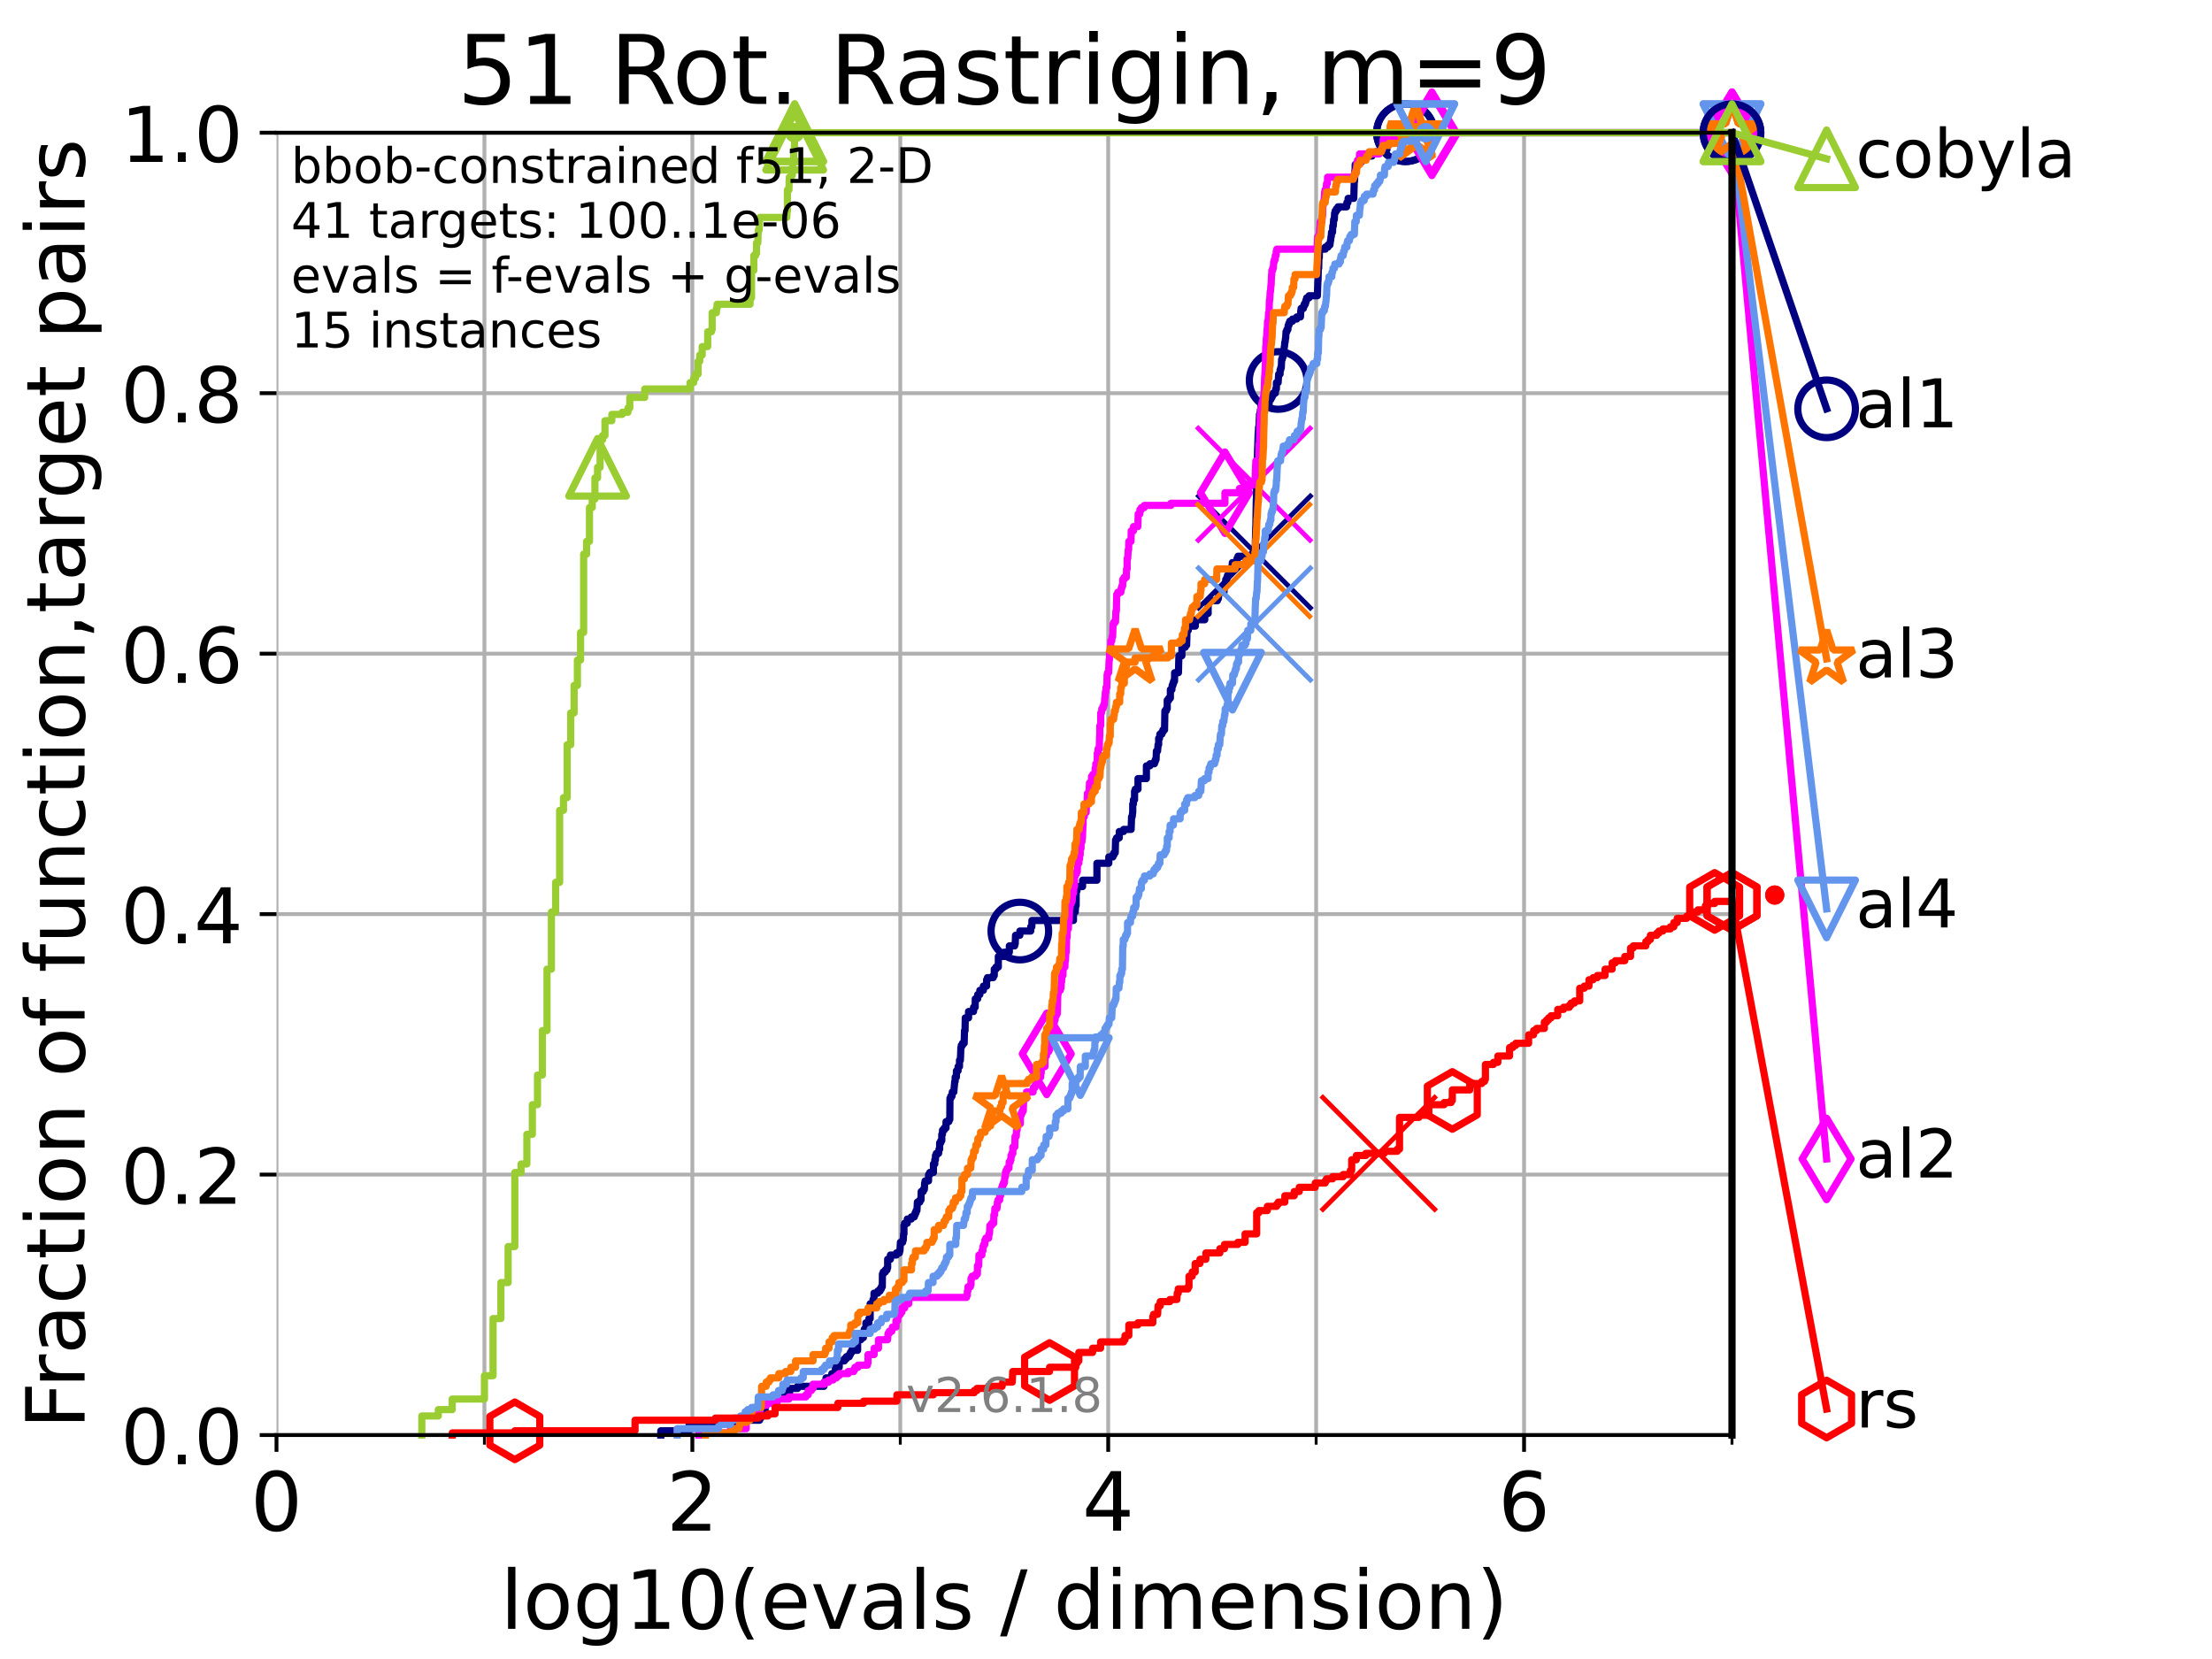 <?xml version="1.0" encoding="utf-8" standalone="no"?>
<!DOCTYPE svg PUBLIC "-//W3C//DTD SVG 1.1//EN"
  "http://www.w3.org/Graphics/SVG/1.1/DTD/svg11.dtd">
<!-- Created with matplotlib (https://matplotlib.org/) -->
<svg height="345.6pt" version="1.1" viewBox="0 0 460.8 345.6" width="460.8pt" xmlns="http://www.w3.org/2000/svg" xmlns:xlink="http://www.w3.org/1999/xlink">
 <defs>
  <style type="text/css">*{stroke-linecap:butt;stroke-linejoin:round;}</style>
 </defs>
 <g id="figure_1">
  <g id="patch_1">
   <path d="M 0 345.6 
L 460.8 345.6 
L 460.8 0 
L 0 0 
z
" style="fill:#ffffff;"/>
  </g>
  <g id="axes_1">
   <g id="patch_2">
    <path d="M 57.6 298.944 
L 360.806 298.944 
L 360.806 27.648 
L 57.6 27.648 
z
" style="fill:#ffffff;"/>
   </g>
   <g id="matplotlib.axis_1">
    <g id="xtick_1">
     <g id="line2d_1">
      <path clip-path="url(#pab0fd603de)" d="M 57.6 298.944 
L 57.6 27.648 
" style="fill:none;stroke:#b0b0b0;stroke-linecap:square;stroke-width:0.8;"/>
     </g>
     <g id="line2d_2">
      <defs>
       <path d="M 0 0 
L 0 3.5 
" id="maee0c58682" style="stroke:#000000;stroke-width:0.8;"/>
      </defs>
      <g>
       <use style="stroke:#000000;stroke-width:0.8;" x="57.6" xlink:href="#maee0c58682" y="298.944"/>
      </g>
     </g>
     <g id="text_1">
      <!-- 0 -->
      <g transform="translate(52.192 318.861)scale(0.17 -0.17)">
       <defs>
        <path d="M 31.781 66.406 
Q 24.172 66.406 20.328 58.906 
Q 16.5 51.422 16.5 36.375 
Q 16.5 21.391 20.328 13.891 
Q 24.172 6.391 31.781 6.391 
Q 39.453 6.391 43.281 13.891 
Q 47.125 21.391 47.125 36.375 
Q 47.125 51.422 43.281 58.906 
Q 39.453 66.406 31.781 66.406 
z
M 31.781 74.219 
Q 44.047 74.219 50.516 64.516 
Q 56.984 54.828 56.984 36.375 
Q 56.984 17.969 50.516 8.266 
Q 44.047 -1.422 31.781 -1.422 
Q 19.531 -1.422 13.062 8.266 
Q 6.594 17.969 6.594 36.375 
Q 6.594 54.828 13.062 64.516 
Q 19.531 74.219 31.781 74.219 
z
" id="DejaVuSans-48"/>
       </defs>
       <use xlink:href="#DejaVuSans-48"/>
      </g>
     </g>
    </g>
    <g id="xtick_2">
     <g id="line2d_3">
      <path clip-path="url(#pab0fd603de)" d="M 144.23 298.944 
L 144.23 27.648 
" style="fill:none;stroke:#b0b0b0;stroke-linecap:square;stroke-width:0.8;"/>
     </g>
     <g id="line2d_4">
      <g>
       <use style="stroke:#000000;stroke-width:0.8;" x="144.23" xlink:href="#maee0c58682" y="298.944"/>
      </g>
     </g>
     <g id="text_2">
      <!-- 2 -->
      <g transform="translate(138.822 318.861)scale(0.17 -0.17)">
       <defs>
        <path d="M 19.188 8.297 
L 53.609 8.297 
L 53.609 0 
L 7.328 0 
L 7.328 8.297 
Q 12.938 14.109 22.625 23.891 
Q 32.328 33.688 34.812 36.531 
Q 39.547 41.844 41.422 45.531 
Q 43.312 49.219 43.312 52.781 
Q 43.312 58.594 39.234 62.25 
Q 35.156 65.922 28.609 65.922 
Q 23.969 65.922 18.812 64.312 
Q 13.672 62.703 7.812 59.422 
L 7.812 69.391 
Q 13.766 71.781 18.938 73 
Q 24.125 74.219 28.422 74.219 
Q 39.75 74.219 46.484 68.547 
Q 53.219 62.891 53.219 53.422 
Q 53.219 48.922 51.531 44.891 
Q 49.859 40.875 45.406 35.406 
Q 44.188 33.984 37.641 27.219 
Q 31.109 20.453 19.188 8.297 
z
" id="DejaVuSans-50"/>
       </defs>
       <use xlink:href="#DejaVuSans-50"/>
      </g>
     </g>
    </g>
    <g id="xtick_3">
     <g id="line2d_5">
      <path clip-path="url(#pab0fd603de)" d="M 230.861 298.944 
L 230.861 27.648 
" style="fill:none;stroke:#b0b0b0;stroke-linecap:square;stroke-width:0.8;"/>
     </g>
     <g id="line2d_6">
      <g>
       <use style="stroke:#000000;stroke-width:0.8;" x="230.861" xlink:href="#maee0c58682" y="298.944"/>
      </g>
     </g>
     <g id="text_3">
      <!-- 4 -->
      <g transform="translate(225.453 318.861)scale(0.17 -0.17)">
       <defs>
        <path d="M 37.797 64.312 
L 12.891 25.391 
L 37.797 25.391 
z
M 35.203 72.906 
L 47.609 72.906 
L 47.609 25.391 
L 58.016 25.391 
L 58.016 17.188 
L 47.609 17.188 
L 47.609 0 
L 37.797 0 
L 37.797 17.188 
L 4.891 17.188 
L 4.891 26.703 
z
" id="DejaVuSans-52"/>
       </defs>
       <use xlink:href="#DejaVuSans-52"/>
      </g>
     </g>
    </g>
    <g id="xtick_4">
     <g id="line2d_7">
      <path clip-path="url(#pab0fd603de)" d="M 317.491 298.944 
L 317.491 27.648 
" style="fill:none;stroke:#b0b0b0;stroke-linecap:square;stroke-width:0.8;"/>
     </g>
     <g id="line2d_8">
      <g>
       <use style="stroke:#000000;stroke-width:0.8;" x="317.491" xlink:href="#maee0c58682" y="298.944"/>
      </g>
     </g>
     <g id="text_4">
      <!-- 6 -->
      <g transform="translate(312.083 318.861)scale(0.17 -0.17)">
       <defs>
        <path d="M 33.016 40.375 
Q 26.375 40.375 22.484 35.828 
Q 18.609 31.297 18.609 23.391 
Q 18.609 15.531 22.484 10.953 
Q 26.375 6.391 33.016 6.391 
Q 39.656 6.391 43.531 10.953 
Q 47.406 15.531 47.406 23.391 
Q 47.406 31.297 43.531 35.828 
Q 39.656 40.375 33.016 40.375 
z
M 52.594 71.297 
L 52.594 62.312 
Q 48.875 64.062 45.094 64.984 
Q 41.312 65.922 37.594 65.922 
Q 27.828 65.922 22.672 59.328 
Q 17.531 52.734 16.797 39.406 
Q 19.672 43.656 24.016 45.922 
Q 28.375 48.188 33.594 48.188 
Q 44.578 48.188 50.953 41.516 
Q 57.328 34.859 57.328 23.391 
Q 57.328 12.156 50.688 5.359 
Q 44.047 -1.422 33.016 -1.422 
Q 20.359 -1.422 13.672 8.266 
Q 6.984 17.969 6.984 36.375 
Q 6.984 53.656 15.188 63.938 
Q 23.391 74.219 37.203 74.219 
Q 40.922 74.219 44.703 73.484 
Q 48.484 72.75 52.594 71.297 
z
" id="DejaVuSans-54"/>
       </defs>
       <use xlink:href="#DejaVuSans-54"/>
      </g>
     </g>
    </g>
    <g id="xtick_5">
     <g id="line2d_9">
      <path clip-path="url(#pab0fd603de)" d="M 100.915 298.944 
L 100.915 27.648 
" style="fill:none;stroke:#b0b0b0;stroke-linecap:square;stroke-width:0.8;"/>
     </g>
     <g id="line2d_10">
      <defs>
       <path d="M 0 0 
L 0 2 
" id="mfcf738f20a" style="stroke:#000000;stroke-width:0.6;"/>
      </defs>
      <g>
       <use style="stroke:#000000;stroke-width:0.6;" x="100.915" xlink:href="#mfcf738f20a" y="298.944"/>
      </g>
     </g>
    </g>
    <g id="xtick_6">
     <g id="line2d_11">
      <path clip-path="url(#pab0fd603de)" d="M 187.546 298.944 
L 187.546 27.648 
" style="fill:none;stroke:#b0b0b0;stroke-linecap:square;stroke-width:0.8;"/>
     </g>
     <g id="line2d_12">
      <g>
       <use style="stroke:#000000;stroke-width:0.6;" x="187.546" xlink:href="#mfcf738f20a" y="298.944"/>
      </g>
     </g>
    </g>
    <g id="xtick_7">
     <g id="line2d_13">
      <path clip-path="url(#pab0fd603de)" d="M 274.176 298.944 
L 274.176 27.648 
" style="fill:none;stroke:#b0b0b0;stroke-linecap:square;stroke-width:0.8;"/>
     </g>
     <g id="line2d_14">
      <g>
       <use style="stroke:#000000;stroke-width:0.6;" x="274.176" xlink:href="#mfcf738f20a" y="298.944"/>
      </g>
     </g>
    </g>
    <g id="xtick_8">
     <g id="line2d_15">
      <path clip-path="url(#pab0fd603de)" d="M 360.806 298.944 
L 360.806 27.648 
" style="fill:none;stroke:#b0b0b0;stroke-linecap:square;stroke-width:0.8;"/>
     </g>
     <g id="line2d_16">
      <g>
       <use style="stroke:#000000;stroke-width:0.6;" x="360.806" xlink:href="#mfcf738f20a" y="298.944"/>
      </g>
     </g>
    </g>
    <g id="text_5">
     <!-- log10(evals / dimension) -->
     <g transform="translate(104.239 339.314)scale(0.17 -0.17)">
      <defs>
       <path d="M 9.422 75.984 
L 18.406 75.984 
L 18.406 0 
L 9.422 0 
z
" id="DejaVuSans-108"/>
       <path d="M 30.609 48.391 
Q 23.391 48.391 19.188 42.75 
Q 14.984 37.109 14.984 27.297 
Q 14.984 17.484 19.156 11.844 
Q 23.344 6.203 30.609 6.203 
Q 37.797 6.203 41.984 11.859 
Q 46.188 17.531 46.188 27.297 
Q 46.188 37.016 41.984 42.703 
Q 37.797 48.391 30.609 48.391 
z
M 30.609 56 
Q 42.328 56 49.016 48.375 
Q 55.719 40.766 55.719 27.297 
Q 55.719 13.875 49.016 6.219 
Q 42.328 -1.422 30.609 -1.422 
Q 18.844 -1.422 12.172 6.219 
Q 5.516 13.875 5.516 27.297 
Q 5.516 40.766 12.172 48.375 
Q 18.844 56 30.609 56 
z
" id="DejaVuSans-111"/>
       <path d="M 45.406 27.984 
Q 45.406 37.75 41.375 43.109 
Q 37.359 48.484 30.078 48.484 
Q 22.859 48.484 18.828 43.109 
Q 14.797 37.75 14.797 27.984 
Q 14.797 18.266 18.828 12.891 
Q 22.859 7.516 30.078 7.516 
Q 37.359 7.516 41.375 12.891 
Q 45.406 18.266 45.406 27.984 
z
M 54.391 6.781 
Q 54.391 -7.172 48.188 -13.984 
Q 42 -20.797 29.203 -20.797 
Q 24.469 -20.797 20.266 -20.094 
Q 16.062 -19.391 12.109 -17.922 
L 12.109 -9.188 
Q 16.062 -11.328 19.922 -12.344 
Q 23.781 -13.375 27.781 -13.375 
Q 36.625 -13.375 41.016 -8.766 
Q 45.406 -4.156 45.406 5.172 
L 45.406 9.625 
Q 42.625 4.781 38.281 2.391 
Q 33.938 0 27.875 0 
Q 17.828 0 11.672 7.656 
Q 5.516 15.328 5.516 27.984 
Q 5.516 40.672 11.672 48.328 
Q 17.828 56 27.875 56 
Q 33.938 56 38.281 53.609 
Q 42.625 51.219 45.406 46.391 
L 45.406 54.688 
L 54.391 54.688 
z
" id="DejaVuSans-103"/>
       <path d="M 12.406 8.297 
L 28.516 8.297 
L 28.516 63.922 
L 10.984 60.406 
L 10.984 69.391 
L 28.422 72.906 
L 38.281 72.906 
L 38.281 8.297 
L 54.391 8.297 
L 54.391 0 
L 12.406 0 
z
" id="DejaVuSans-49"/>
       <path d="M 31 75.875 
Q 24.469 64.656 21.281 53.656 
Q 18.109 42.672 18.109 31.391 
Q 18.109 20.125 21.312 9.062 
Q 24.516 -2 31 -13.188 
L 23.188 -13.188 
Q 15.875 -1.703 12.234 9.375 
Q 8.594 20.453 8.594 31.391 
Q 8.594 42.281 12.203 53.312 
Q 15.828 64.359 23.188 75.875 
z
" id="DejaVuSans-40"/>
       <path d="M 56.203 29.594 
L 56.203 25.203 
L 14.891 25.203 
Q 15.484 15.922 20.484 11.062 
Q 25.484 6.203 34.422 6.203 
Q 39.594 6.203 44.453 7.469 
Q 49.312 8.734 54.109 11.281 
L 54.109 2.781 
Q 49.266 0.734 44.188 -0.344 
Q 39.109 -1.422 33.891 -1.422 
Q 20.797 -1.422 13.156 6.188 
Q 5.516 13.812 5.516 26.812 
Q 5.516 40.234 12.766 48.109 
Q 20.016 56 32.328 56 
Q 43.359 56 49.781 48.891 
Q 56.203 41.797 56.203 29.594 
z
M 47.219 32.234 
Q 47.125 39.594 43.094 43.984 
Q 39.062 48.391 32.422 48.391 
Q 24.906 48.391 20.391 44.141 
Q 15.875 39.891 15.188 32.172 
z
" id="DejaVuSans-101"/>
       <path d="M 2.984 54.688 
L 12.5 54.688 
L 29.594 8.797 
L 46.688 54.688 
L 56.203 54.688 
L 35.688 0 
L 23.484 0 
z
" id="DejaVuSans-118"/>
       <path d="M 34.281 27.484 
Q 23.391 27.484 19.188 25 
Q 14.984 22.516 14.984 16.5 
Q 14.984 11.719 18.141 8.906 
Q 21.297 6.109 26.703 6.109 
Q 34.188 6.109 38.703 11.406 
Q 43.219 16.703 43.219 25.484 
L 43.219 27.484 
z
M 52.203 31.203 
L 52.203 0 
L 43.219 0 
L 43.219 8.297 
Q 40.141 3.328 35.547 0.953 
Q 30.953 -1.422 24.312 -1.422 
Q 15.922 -1.422 10.953 3.297 
Q 6 8.016 6 15.922 
Q 6 25.141 12.172 29.828 
Q 18.359 34.516 30.609 34.516 
L 43.219 34.516 
L 43.219 35.406 
Q 43.219 41.609 39.141 45 
Q 35.062 48.391 27.688 48.391 
Q 23 48.391 18.547 47.266 
Q 14.109 46.141 10.016 43.891 
L 10.016 52.203 
Q 14.938 54.109 19.578 55.047 
Q 24.219 56 28.609 56 
Q 40.484 56 46.344 49.844 
Q 52.203 43.703 52.203 31.203 
z
" id="DejaVuSans-97"/>
       <path d="M 44.281 53.078 
L 44.281 44.578 
Q 40.484 46.531 36.375 47.5 
Q 32.281 48.484 27.875 48.484 
Q 21.188 48.484 17.844 46.438 
Q 14.5 44.391 14.5 40.281 
Q 14.5 37.156 16.891 35.375 
Q 19.281 33.594 26.516 31.984 
L 29.594 31.297 
Q 39.156 29.25 43.188 25.516 
Q 47.219 21.781 47.219 15.094 
Q 47.219 7.469 41.188 3.016 
Q 35.156 -1.422 24.609 -1.422 
Q 20.219 -1.422 15.453 -0.562 
Q 10.688 0.297 5.422 2 
L 5.422 11.281 
Q 10.406 8.688 15.234 7.391 
Q 20.062 6.109 24.812 6.109 
Q 31.156 6.109 34.562 8.281 
Q 37.984 10.453 37.984 14.406 
Q 37.984 18.062 35.516 20.016 
Q 33.062 21.969 24.703 23.781 
L 21.578 24.516 
Q 13.234 26.266 9.516 29.906 
Q 5.812 33.547 5.812 39.891 
Q 5.812 47.609 11.281 51.797 
Q 16.75 56 26.812 56 
Q 31.781 56 36.172 55.266 
Q 40.578 54.547 44.281 53.078 
z
" id="DejaVuSans-115"/>
       <path id="DejaVuSans-32"/>
       <path d="M 25.391 72.906 
L 33.688 72.906 
L 8.297 -9.281 
L 0 -9.281 
z
" id="DejaVuSans-47"/>
       <path d="M 45.406 46.391 
L 45.406 75.984 
L 54.391 75.984 
L 54.391 0 
L 45.406 0 
L 45.406 8.203 
Q 42.578 3.328 38.25 0.953 
Q 33.938 -1.422 27.875 -1.422 
Q 17.969 -1.422 11.734 6.484 
Q 5.516 14.406 5.516 27.297 
Q 5.516 40.188 11.734 48.094 
Q 17.969 56 27.875 56 
Q 33.938 56 38.25 53.625 
Q 42.578 51.266 45.406 46.391 
z
M 14.797 27.297 
Q 14.797 17.391 18.875 11.75 
Q 22.953 6.109 30.078 6.109 
Q 37.203 6.109 41.297 11.75 
Q 45.406 17.391 45.406 27.297 
Q 45.406 37.203 41.297 42.844 
Q 37.203 48.484 30.078 48.484 
Q 22.953 48.484 18.875 42.844 
Q 14.797 37.203 14.797 27.297 
z
" id="DejaVuSans-100"/>
       <path d="M 9.422 54.688 
L 18.406 54.688 
L 18.406 0 
L 9.422 0 
z
M 9.422 75.984 
L 18.406 75.984 
L 18.406 64.594 
L 9.422 64.594 
z
" id="DejaVuSans-105"/>
       <path d="M 52 44.188 
Q 55.375 50.25 60.062 53.125 
Q 64.75 56 71.094 56 
Q 79.641 56 84.281 50.016 
Q 88.922 44.047 88.922 33.016 
L 88.922 0 
L 79.891 0 
L 79.891 32.719 
Q 79.891 40.578 77.094 44.375 
Q 74.312 48.188 68.609 48.188 
Q 61.625 48.188 57.562 43.547 
Q 53.516 38.922 53.516 30.906 
L 53.516 0 
L 44.484 0 
L 44.484 32.719 
Q 44.484 40.625 41.703 44.406 
Q 38.922 48.188 33.109 48.188 
Q 26.219 48.188 22.156 43.531 
Q 18.109 38.875 18.109 30.906 
L 18.109 0 
L 9.078 0 
L 9.078 54.688 
L 18.109 54.688 
L 18.109 46.188 
Q 21.188 51.219 25.484 53.609 
Q 29.781 56 35.688 56 
Q 41.656 56 45.828 52.969 
Q 50 49.953 52 44.188 
z
" id="DejaVuSans-109"/>
       <path d="M 54.891 33.016 
L 54.891 0 
L 45.906 0 
L 45.906 32.719 
Q 45.906 40.484 42.875 44.328 
Q 39.844 48.188 33.797 48.188 
Q 26.516 48.188 22.312 43.547 
Q 18.109 38.922 18.109 30.906 
L 18.109 0 
L 9.078 0 
L 9.078 54.688 
L 18.109 54.688 
L 18.109 46.188 
Q 21.344 51.125 25.703 53.562 
Q 30.078 56 35.797 56 
Q 45.219 56 50.047 50.172 
Q 54.891 44.344 54.891 33.016 
z
" id="DejaVuSans-110"/>
       <path d="M 8.016 75.875 
L 15.828 75.875 
Q 23.141 64.359 26.781 53.312 
Q 30.422 42.281 30.422 31.391 
Q 30.422 20.453 26.781 9.375 
Q 23.141 -1.703 15.828 -13.188 
L 8.016 -13.188 
Q 14.5 -2 17.703 9.062 
Q 20.906 20.125 20.906 31.391 
Q 20.906 42.672 17.703 53.656 
Q 14.5 64.656 8.016 75.875 
z
" id="DejaVuSans-41"/>
      </defs>
      <use xlink:href="#DejaVuSans-108"/>
      <use x="27.783" xlink:href="#DejaVuSans-111"/>
      <use x="88.965" xlink:href="#DejaVuSans-103"/>
      <use x="152.441" xlink:href="#DejaVuSans-49"/>
      <use x="216.064" xlink:href="#DejaVuSans-48"/>
      <use x="279.688" xlink:href="#DejaVuSans-40"/>
      <use x="318.701" xlink:href="#DejaVuSans-101"/>
      <use x="380.225" xlink:href="#DejaVuSans-118"/>
      <use x="439.404" xlink:href="#DejaVuSans-97"/>
      <use x="500.684" xlink:href="#DejaVuSans-108"/>
      <use x="528.467" xlink:href="#DejaVuSans-115"/>
      <use x="580.566" xlink:href="#DejaVuSans-32"/>
      <use x="612.354" xlink:href="#DejaVuSans-47"/>
      <use x="646.045" xlink:href="#DejaVuSans-32"/>
      <use x="677.832" xlink:href="#DejaVuSans-100"/>
      <use x="741.309" xlink:href="#DejaVuSans-105"/>
      <use x="769.092" xlink:href="#DejaVuSans-109"/>
      <use x="866.504" xlink:href="#DejaVuSans-101"/>
      <use x="928.027" xlink:href="#DejaVuSans-110"/>
      <use x="991.406" xlink:href="#DejaVuSans-115"/>
      <use x="1043.506" xlink:href="#DejaVuSans-105"/>
      <use x="1071.289" xlink:href="#DejaVuSans-111"/>
      <use x="1132.471" xlink:href="#DejaVuSans-110"/>
      <use x="1195.85" xlink:href="#DejaVuSans-41"/>
     </g>
    </g>
   </g>
   <g id="matplotlib.axis_2">
    <g id="ytick_1">
     <g id="line2d_17">
      <path clip-path="url(#pab0fd603de)" d="M 57.6 298.944 
L 360.806 298.944 
" style="fill:none;stroke:#b0b0b0;stroke-linecap:square;stroke-width:0.8;"/>
     </g>
     <g id="line2d_18">
      <defs>
       <path d="M 0 0 
L -3.5 0 
" id="mbe7d1abe10" style="stroke:#000000;stroke-width:0.8;"/>
      </defs>
      <g>
       <use style="stroke:#000000;stroke-width:0.8;" x="57.6" xlink:href="#mbe7d1abe10" y="298.944"/>
      </g>
     </g>
     <g id="text_6">
      <!-- 0.0 -->
      <g transform="translate(25.155 305.023)scale(0.16 -0.16)">
       <defs>
        <path d="M 10.688 12.406 
L 21 12.406 
L 21 0 
L 10.688 0 
z
" id="DejaVuSans-46"/>
       </defs>
       <use xlink:href="#DejaVuSans-48"/>
       <use x="63.623" xlink:href="#DejaVuSans-46"/>
       <use x="95.41" xlink:href="#DejaVuSans-48"/>
      </g>
     </g>
    </g>
    <g id="ytick_2">
     <g id="line2d_19">
      <path clip-path="url(#pab0fd603de)" d="M 57.6 244.685 
L 360.806 244.685 
" style="fill:none;stroke:#b0b0b0;stroke-linecap:square;stroke-width:0.8;"/>
     </g>
     <g id="line2d_20">
      <g>
       <use style="stroke:#000000;stroke-width:0.8;" x="57.6" xlink:href="#mbe7d1abe10" y="244.685"/>
      </g>
     </g>
     <g id="text_7">
      <!-- 0.2 -->
      <g transform="translate(25.155 250.764)scale(0.16 -0.16)">
       <use xlink:href="#DejaVuSans-48"/>
       <use x="63.623" xlink:href="#DejaVuSans-46"/>
       <use x="95.41" xlink:href="#DejaVuSans-50"/>
      </g>
     </g>
    </g>
    <g id="ytick_3">
     <g id="line2d_21">
      <path clip-path="url(#pab0fd603de)" d="M 57.6 190.426 
L 360.806 190.426 
" style="fill:none;stroke:#b0b0b0;stroke-linecap:square;stroke-width:0.8;"/>
     </g>
     <g id="line2d_22">
      <g>
       <use style="stroke:#000000;stroke-width:0.8;" x="57.6" xlink:href="#mbe7d1abe10" y="190.426"/>
      </g>
     </g>
     <g id="text_8">
      <!-- 0.4 -->
      <g transform="translate(25.155 196.504)scale(0.16 -0.16)">
       <use xlink:href="#DejaVuSans-48"/>
       <use x="63.623" xlink:href="#DejaVuSans-46"/>
       <use x="95.41" xlink:href="#DejaVuSans-52"/>
      </g>
     </g>
    </g>
    <g id="ytick_4">
     <g id="line2d_23">
      <path clip-path="url(#pab0fd603de)" d="M 57.6 136.166 
L 360.806 136.166 
" style="fill:none;stroke:#b0b0b0;stroke-linecap:square;stroke-width:0.8;"/>
     </g>
     <g id="line2d_24">
      <g>
       <use style="stroke:#000000;stroke-width:0.8;" x="57.6" xlink:href="#mbe7d1abe10" y="136.166"/>
      </g>
     </g>
     <g id="text_9">
      <!-- 0.6 -->
      <g transform="translate(25.155 142.245)scale(0.16 -0.16)">
       <use xlink:href="#DejaVuSans-48"/>
       <use x="63.623" xlink:href="#DejaVuSans-46"/>
       <use x="95.41" xlink:href="#DejaVuSans-54"/>
      </g>
     </g>
    </g>
    <g id="ytick_5">
     <g id="line2d_25">
      <path clip-path="url(#pab0fd603de)" d="M 57.6 81.907 
L 360.806 81.907 
" style="fill:none;stroke:#b0b0b0;stroke-linecap:square;stroke-width:0.8;"/>
     </g>
     <g id="line2d_26">
      <g>
       <use style="stroke:#000000;stroke-width:0.8;" x="57.6" xlink:href="#mbe7d1abe10" y="81.907"/>
      </g>
     </g>
     <g id="text_10">
      <!-- 0.8 -->
      <g transform="translate(25.155 87.986)scale(0.16 -0.16)">
       <defs>
        <path d="M 31.781 34.625 
Q 24.75 34.625 20.719 30.859 
Q 16.703 27.094 16.703 20.516 
Q 16.703 13.922 20.719 10.156 
Q 24.75 6.391 31.781 6.391 
Q 38.812 6.391 42.859 10.172 
Q 46.922 13.969 46.922 20.516 
Q 46.922 27.094 42.891 30.859 
Q 38.875 34.625 31.781 34.625 
z
M 21.922 38.812 
Q 15.578 40.375 12.031 44.719 
Q 8.5 49.078 8.5 55.328 
Q 8.5 64.062 14.719 69.141 
Q 20.953 74.219 31.781 74.219 
Q 42.672 74.219 48.875 69.141 
Q 55.078 64.062 55.078 55.328 
Q 55.078 49.078 51.531 44.719 
Q 48 40.375 41.703 38.812 
Q 48.828 37.156 52.797 32.312 
Q 56.781 27.484 56.781 20.516 
Q 56.781 9.906 50.312 4.234 
Q 43.844 -1.422 31.781 -1.422 
Q 19.734 -1.422 13.25 4.234 
Q 6.781 9.906 6.781 20.516 
Q 6.781 27.484 10.781 32.312 
Q 14.797 37.156 21.922 38.812 
z
M 18.312 54.391 
Q 18.312 48.734 21.844 45.562 
Q 25.391 42.391 31.781 42.391 
Q 38.141 42.391 41.719 45.562 
Q 45.312 48.734 45.312 54.391 
Q 45.312 60.062 41.719 63.234 
Q 38.141 66.406 31.781 66.406 
Q 25.391 66.406 21.844 63.234 
Q 18.312 60.062 18.312 54.391 
z
" id="DejaVuSans-56"/>
       </defs>
       <use xlink:href="#DejaVuSans-48"/>
       <use x="63.623" xlink:href="#DejaVuSans-46"/>
       <use x="95.41" xlink:href="#DejaVuSans-56"/>
      </g>
     </g>
    </g>
    <g id="ytick_6">
     <g id="line2d_27">
      <path clip-path="url(#pab0fd603de)" d="M 57.6 27.648 
L 360.806 27.648 
" style="fill:none;stroke:#b0b0b0;stroke-linecap:square;stroke-width:0.8;"/>
     </g>
     <g id="line2d_28">
      <g>
       <use style="stroke:#000000;stroke-width:0.8;" x="57.6" xlink:href="#mbe7d1abe10" y="27.648"/>
      </g>
     </g>
     <g id="text_11">
      <!-- 1.0 -->
      <g transform="translate(25.155 33.727)scale(0.16 -0.16)">
       <use xlink:href="#DejaVuSans-49"/>
       <use x="63.623" xlink:href="#DejaVuSans-46"/>
       <use x="95.41" xlink:href="#DejaVuSans-48"/>
      </g>
     </g>
    </g>
    <g id="text_12">
     <!-- Fraction of function,target pairs -->
     <g transform="translate(17.62 297.681)rotate(-90)scale(0.17 -0.17)">
      <defs>
       <path d="M 9.812 72.906 
L 51.703 72.906 
L 51.703 64.594 
L 19.672 64.594 
L 19.672 43.109 
L 48.578 43.109 
L 48.578 34.812 
L 19.672 34.812 
L 19.672 0 
L 9.812 0 
z
" id="DejaVuSans-70"/>
       <path d="M 41.109 46.297 
Q 39.594 47.172 37.812 47.578 
Q 36.031 48 33.891 48 
Q 26.266 48 22.188 43.047 
Q 18.109 38.094 18.109 28.812 
L 18.109 0 
L 9.078 0 
L 9.078 54.688 
L 18.109 54.688 
L 18.109 46.188 
Q 20.953 51.172 25.484 53.578 
Q 30.031 56 36.531 56 
Q 37.453 56 38.578 55.875 
Q 39.703 55.766 41.062 55.516 
z
" id="DejaVuSans-114"/>
       <path d="M 48.781 52.594 
L 48.781 44.188 
Q 44.969 46.297 41.141 47.344 
Q 37.312 48.391 33.406 48.391 
Q 24.656 48.391 19.812 42.844 
Q 14.984 37.312 14.984 27.297 
Q 14.984 17.281 19.812 11.734 
Q 24.656 6.203 33.406 6.203 
Q 37.312 6.203 41.141 7.25 
Q 44.969 8.297 48.781 10.406 
L 48.781 2.094 
Q 45.016 0.344 40.984 -0.531 
Q 36.969 -1.422 32.422 -1.422 
Q 20.062 -1.422 12.781 6.344 
Q 5.516 14.109 5.516 27.297 
Q 5.516 40.672 12.859 48.328 
Q 20.219 56 33.016 56 
Q 37.156 56 41.109 55.141 
Q 45.062 54.297 48.781 52.594 
z
" id="DejaVuSans-99"/>
       <path d="M 18.312 70.219 
L 18.312 54.688 
L 36.812 54.688 
L 36.812 47.703 
L 18.312 47.703 
L 18.312 18.016 
Q 18.312 11.328 20.141 9.422 
Q 21.969 7.516 27.594 7.516 
L 36.812 7.516 
L 36.812 0 
L 27.594 0 
Q 17.188 0 13.234 3.875 
Q 9.281 7.766 9.281 18.016 
L 9.281 47.703 
L 2.688 47.703 
L 2.688 54.688 
L 9.281 54.688 
L 9.281 70.219 
z
" id="DejaVuSans-116"/>
       <path d="M 37.109 75.984 
L 37.109 68.5 
L 28.516 68.5 
Q 23.688 68.5 21.797 66.547 
Q 19.922 64.594 19.922 59.516 
L 19.922 54.688 
L 34.719 54.688 
L 34.719 47.703 
L 19.922 47.703 
L 19.922 0 
L 10.891 0 
L 10.891 47.703 
L 2.297 47.703 
L 2.297 54.688 
L 10.891 54.688 
L 10.891 58.5 
Q 10.891 67.625 15.141 71.797 
Q 19.391 75.984 28.609 75.984 
z
" id="DejaVuSans-102"/>
       <path d="M 8.5 21.578 
L 8.5 54.688 
L 17.484 54.688 
L 17.484 21.922 
Q 17.484 14.156 20.5 10.266 
Q 23.531 6.391 29.594 6.391 
Q 36.859 6.391 41.078 11.031 
Q 45.312 15.672 45.312 23.688 
L 45.312 54.688 
L 54.297 54.688 
L 54.297 0 
L 45.312 0 
L 45.312 8.406 
Q 42.047 3.422 37.719 1 
Q 33.406 -1.422 27.688 -1.422 
Q 18.266 -1.422 13.375 4.438 
Q 8.5 10.297 8.5 21.578 
z
M 31.109 56 
z
" id="DejaVuSans-117"/>
       <path d="M 11.719 12.406 
L 22.016 12.406 
L 22.016 4 
L 14.016 -11.625 
L 7.719 -11.625 
L 11.719 4 
z
" id="DejaVuSans-44"/>
       <path d="M 18.109 8.203 
L 18.109 -20.797 
L 9.078 -20.797 
L 9.078 54.688 
L 18.109 54.688 
L 18.109 46.391 
Q 20.953 51.266 25.266 53.625 
Q 29.594 56 35.594 56 
Q 45.562 56 51.781 48.094 
Q 58.016 40.188 58.016 27.297 
Q 58.016 14.406 51.781 6.484 
Q 45.562 -1.422 35.594 -1.422 
Q 29.594 -1.422 25.266 0.953 
Q 20.953 3.328 18.109 8.203 
z
M 48.688 27.297 
Q 48.688 37.203 44.609 42.844 
Q 40.531 48.484 33.406 48.484 
Q 26.266 48.484 22.188 42.844 
Q 18.109 37.203 18.109 27.297 
Q 18.109 17.391 22.188 11.75 
Q 26.266 6.109 33.406 6.109 
Q 40.531 6.109 44.609 11.75 
Q 48.688 17.391 48.688 27.297 
z
" id="DejaVuSans-112"/>
      </defs>
      <use xlink:href="#DejaVuSans-70"/>
      <use x="50.27" xlink:href="#DejaVuSans-114"/>
      <use x="91.383" xlink:href="#DejaVuSans-97"/>
      <use x="152.662" xlink:href="#DejaVuSans-99"/>
      <use x="207.643" xlink:href="#DejaVuSans-116"/>
      <use x="246.852" xlink:href="#DejaVuSans-105"/>
      <use x="274.635" xlink:href="#DejaVuSans-111"/>
      <use x="335.816" xlink:href="#DejaVuSans-110"/>
      <use x="399.195" xlink:href="#DejaVuSans-32"/>
      <use x="430.982" xlink:href="#DejaVuSans-111"/>
      <use x="492.164" xlink:href="#DejaVuSans-102"/>
      <use x="527.369" xlink:href="#DejaVuSans-32"/>
      <use x="559.156" xlink:href="#DejaVuSans-102"/>
      <use x="594.361" xlink:href="#DejaVuSans-117"/>
      <use x="657.74" xlink:href="#DejaVuSans-110"/>
      <use x="721.119" xlink:href="#DejaVuSans-99"/>
      <use x="776.1" xlink:href="#DejaVuSans-116"/>
      <use x="815.309" xlink:href="#DejaVuSans-105"/>
      <use x="843.092" xlink:href="#DejaVuSans-111"/>
      <use x="904.273" xlink:href="#DejaVuSans-110"/>
      <use x="967.652" xlink:href="#DejaVuSans-44"/>
      <use x="999.439" xlink:href="#DejaVuSans-116"/>
      <use x="1038.648" xlink:href="#DejaVuSans-97"/>
      <use x="1099.928" xlink:href="#DejaVuSans-114"/>
      <use x="1139.291" xlink:href="#DejaVuSans-103"/>
      <use x="1202.768" xlink:href="#DejaVuSans-101"/>
      <use x="1264.291" xlink:href="#DejaVuSans-116"/>
      <use x="1303.5" xlink:href="#DejaVuSans-32"/>
      <use x="1335.287" xlink:href="#DejaVuSans-112"/>
      <use x="1398.764" xlink:href="#DejaVuSans-97"/>
      <use x="1460.043" xlink:href="#DejaVuSans-105"/>
      <use x="1487.826" xlink:href="#DejaVuSans-114"/>
      <use x="1528.939" xlink:href="#DejaVuSans-115"/>
     </g>
    </g>
   </g>
   <g id="line2d_29">
    <defs>
     <path d="M 0 1.5 
C 0.398 1.5 0.779 1.342 1.061 1.061 
C 1.342 0.779 1.5 0.398 1.5 0 
C 1.5 -0.398 1.342 -0.779 1.061 -1.061 
C 0.779 -1.342 0.398 -1.5 0 -1.5 
C -0.398 -1.5 -0.779 -1.342 -1.061 -1.061 
C -1.342 -0.779 -1.5 -0.398 -1.5 0 
C -1.5 0.398 -1.342 0.779 -1.061 1.061 
C -0.779 1.342 -0.398 1.5 0 1.5 
z
" id="mcf470f6900" style="stroke:#000080;"/>
    </defs>
    <g>
     <use style="fill:#000080;stroke:#000080;" x="292.788" xlink:href="#mcf470f6900" y="27.648"/>
     <use style="fill:#000080;stroke:#000080;" x="292.788" xlink:href="#mcf470f6900" y="27.648"/>
    </g>
   </g>
   <g id="line2d_30">
    <path d="M 137.655 298.944 
L 137.655 298.062 
L 143.56 298.062 
L 143.56 296.738 
L 152.656 296.738 
L 152.656 296.297 
L 154.487 296.297 
L 154.487 295.856 
L 158.232 295.856 
L 158.232 295.415 
L 158.498 295.415 
L 158.498 294.092 
L 159.359 294.092 
L 159.443 292.327 
L 159.693 292.327 
L 159.693 291.886 
L 161.95 291.886 
L 161.95 290.562 
L 162.313 290.562 
L 162.313 290.121 
L 164.485 290.121 
L 164.485 289.239 
L 166.14 289.239 
L 166.14 288.798 
L 171.647 288.798 
L 171.691 287.916 
L 172.08 287.916 
L 172.08 287.033 
L 173.161 287.033 
L 173.161 286.592 
L 173.282 286.592 
L 173.282 286.151 
L 174.03 286.151 
L 174.03 284.828 
L 174.824 284.828 
L 174.824 283.504 
L 175.902 283.504 
L 175.902 283.063 
L 176.316 283.063 
L 176.316 282.622 
L 176.922 282.622 
L 176.922 282.181 
L 177.152 282.181 
L 177.152 281.74 
L 177.412 281.74 
L 177.412 281.299 
L 178.659 281.299 
L 178.659 279.093 
L 179.34 279.093 
L 179.34 278.652 
L 179.857 278.652 
L 179.913 277.329 
L 180.054 277.329 
L 180.054 276.887 
L 180.387 276.887 
L 180.387 275.564 
L 181.01 275.564 
L 181.01 274.682 
L 181.274 274.682 
L 181.274 271.594 
L 181.869 271.594 
L 181.869 270.712 
L 182.071 270.712 
L 182.071 269.388 
L 182.86 269.388 
L 182.86 268.947 
L 183.336 268.947 
L 183.336 268.506 
L 183.593 268.506 
L 183.593 268.065 
L 183.801 268.065 
L 183.824 265.418 
L 183.984 265.418 
L 183.984 264.977 
L 184.433 264.977 
L 184.433 264.536 
L 184.785 264.536 
L 184.785 264.095 
L 184.915 264.095 
L 184.915 262.33 
L 185.49 262.33 
L 185.49 261.448 
L 186.748 261.448 
L 186.748 261.007 
L 187.366 261.007 
L 187.366 260.566 
L 187.48 260.566 
L 187.574 258.801 
L 188.038 258.801 
L 188.038 258.36 
L 188.165 258.36 
L 188.238 257.036 
L 188.311 257.036 
L 188.311 255.272 
L 188.437 255.272 
L 188.437 254.831 
L 189.002 254.831 
L 189.002 253.949 
L 189.836 253.949 
L 189.836 253.507 
L 190.459 253.507 
L 190.459 253.066 
L 190.651 253.066 
L 190.651 252.625 
L 190.842 252.625 
L 190.842 252.184 
L 191.015 252.184 
L 191.108 250.42 
L 191.615 250.42 
L 191.615 249.978 
L 191.856 249.978 
L 191.901 248.214 
L 192.329 248.214 
L 192.329 247.773 
L 192.56 247.773 
L 192.618 246.449 
L 192.718 246.449 
L 192.718 246.008 
L 193.433 246.008 
L 193.433 244.685 
L 193.693 244.685 
L 193.693 244.244 
L 194.451 244.244 
L 194.451 242.479 
L 194.735 242.479 
L 194.735 241.597 
L 194.876 241.597 
L 194.876 240.715 
L 195.054 240.715 
L 195.054 240.273 
L 195.527 240.273 
L 195.613 239.391 
L 195.747 239.391 
L 195.747 238.068 
L 195.989 238.068 
L 195.989 237.627 
L 196.192 237.627 
L 196.192 236.303 
L 196.322 236.303 
L 196.346 235.421 
L 196.696 235.421 
L 196.696 234.98 
L 197.074 234.98 
L 197.074 233.657 
L 197.665 233.657 
L 197.665 233.215 
L 197.862 233.215 
L 197.895 228.804 
L 198.067 228.804 
L 198.067 228.363 
L 198.324 228.363 
L 198.377 227.481 
L 198.702 227.481 
L 198.805 226.157 
L 198.816 226.157 
L 198.888 225.275 
L 198.98 225.275 
L 198.98 224.393 
L 199.235 224.393 
L 199.245 223.069 
L 199.585 223.069 
L 199.585 222.187 
L 199.88 222.187 
L 199.88 220.864 
L 200.065 220.864 
L 200.171 218.217 
L 200.248 218.217 
L 200.248 217.776 
L 200.495 217.776 
L 200.495 217.335 
L 200.851 217.335 
L 200.925 214.688 
L 201.036 214.688 
L 201.081 212.041 
L 201.765 212.041 
L 201.765 210.718 
L 202.805 210.718 
L 202.805 209.835 
L 203.144 209.835 
L 203.169 208.071 
L 203.67 208.071 
L 203.67 207.189 
L 204.12 207.189 
L 204.12 206.306 
L 204.854 206.306 
L 204.854 205.424 
L 205.524 205.424 
L 205.524 204.101 
L 205.704 204.101 
L 205.704 203.66 
L 206.904 203.66 
L 206.904 203.218 
L 207.125 203.218 
L 207.125 201.895 
L 207.474 201.895 
L 207.474 201.454 
L 207.969 201.454 
L 207.969 199.248 
L 209.145 199.248 
L 209.145 198.366 
L 210.263 198.366 
L 210.263 197.043 
L 211.371 197.043 
L 211.371 196.601 
L 211.492 196.601 
L 211.556 194.837 
L 212.452 194.837 
L 212.452 193.955 
L 214.718 193.955 
L 214.718 193.072 
L 214.952 193.072 
L 214.969 191.749 
L 223.621 191.749 
L 223.621 189.984 
L 223.985 189.984 
L 224.08 188.661 
L 224.177 188.661 
L 224.193 185.573 
L 224.356 185.573 
L 224.356 184.691 
L 225.518 184.691 
L 225.518 183.367 
L 228.51 183.367 
L 228.51 179.838 
L 230.982 179.838 
L 230.982 178.515 
L 231.831 178.515 
L 231.831 178.074 
L 232.059 178.074 
L 232.059 177.633 
L 232.323 177.633 
L 232.388 174.986 
L 232.593 174.986 
L 232.593 174.545 
L 233.162 174.545 
L 233.162 173.221 
L 234.067 173.221 
L 234.067 172.78 
L 235.634 172.78 
L 235.729 170.134 
L 235.855 170.134 
L 235.945 169.251 
L 235.971 169.251 
L 235.971 167.487 
L 236.111 167.487 
L 236.111 166.604 
L 236.347 166.604 
L 236.347 164.84 
L 236.501 164.84 
L 236.501 164.399 
L 237.064 164.399 
L 237.064 162.193 
L 238.817 162.193 
L 238.817 159.546 
L 239.542 159.546 
L 239.542 159.105 
L 240.495 159.105 
L 240.495 158.664 
L 240.669 158.664 
L 240.669 158.223 
L 240.834 158.223 
L 240.901 156.458 
L 241.144 156.458 
L 241.246 155.135 
L 241.369 155.135 
L 241.369 153.812 
L 241.551 153.812 
L 241.627 152.929 
L 242.046 152.929 
L 242.046 152.488 
L 242.266 152.488 
L 242.266 152.047 
L 242.597 152.047 
L 242.669 148.077 
L 242.967 148.077 
L 242.967 147.636 
L 243.155 147.636 
L 243.155 145.871 
L 243.488 145.871 
L 243.488 145.43 
L 243.811 145.43 
L 243.811 143.666 
L 244.129 143.666 
L 244.182 142.783 
L 244.34 142.783 
L 244.34 142.342 
L 244.48 142.342 
L 244.48 141.901 
L 244.673 141.901 
L 244.697 140.137 
L 245.491 140.137 
L 245.586 136.608 
L 246.209 136.608 
L 246.209 134.843 
L 246.896 134.843 
L 246.896 134.402 
L 247.202 134.402 
L 247.278 131.314 
L 247.545 131.314 
L 247.545 130.432 
L 249.007 130.432 
L 249.018 129.108 
L 250.973 129.108 
L 250.973 128.226 
L 251.088 128.226 
L 251.088 127.785 
L 251.681 127.785 
L 251.681 125.138 
L 253.608 125.138 
L 253.608 124.697 
L 253.812 124.697 
L 253.89 123.374 
L 254.982 123.374 
L 254.982 122.491 
L 255.139 122.491 
L 255.17 121.609 
L 255.305 121.609 
L 255.347 120.727 
L 255.57 120.727 
L 255.57 120.286 
L 255.712 120.286 
L 255.712 119.845 
L 255.957 119.845 
L 255.957 119.403 
L 256.4 119.403 
L 256.508 118.521 
L 256.612 118.521 
L 256.72 117.198 
L 257.701 117.198 
L 257.701 116.315 
L 257.901 116.315 
L 257.901 115.874 
L 260.742 115.874 
L 260.742 115.433 
L 261.093 115.433 
L 261.093 114.992 
L 261.334 114.992 
L 261.423 114.11 
L 261.488 114.11 
L 261.599 109.698 
L 261.619 109.698 
L 261.709 103.964 
L 261.737 103.964 
L 261.828 98.67 
L 261.867 98.67 
L 261.976 93.377 
L 261.991 93.377 
L 262.099 90.289 
L 262.111 90.289 
L 262.191 88.965 
L 262.252 88.965 
L 262.357 86.76 
L 262.369 86.76 
L 262.369 86.319 
L 262.487 86.319 
L 262.559 85.436 
L 262.621 85.436 
L 262.704 84.554 
L 264.355 84.554 
L 264.433 83.231 
L 264.738 83.231 
L 264.738 82.789 
L 264.985 82.789 
L 264.985 82.348 
L 265.202 82.348 
L 265.202 81.907 
L 265.67 81.907 
L 265.748 81.025 
L 265.901 81.025 
L 265.901 79.702 
L 266.258 79.702 
L 266.367 77.937 
L 266.662 77.937 
L 266.662 77.055 
L 266.798 77.055 
L 266.798 76.614 
L 266.917 76.614 
L 266.988 74.849 
L 267.127 74.849 
L 267.127 74.408 
L 267.26 74.408 
L 267.327 73.085 
L 267.46 73.085 
L 267.552 72.202 
L 267.576 72.202 
L 267.642 71.32 
L 267.702 71.32 
L 267.798 70.438 
L 267.831 70.438 
L 267.898 69.114 
L 268.073 69.114 
L 268.073 68.673 
L 268.286 68.673 
L 268.349 67.791 
L 268.5 67.791 
L 268.5 67.35 
L 268.685 67.35 
L 268.685 66.909 
L 269.257 66.909 
L 269.257 66.468 
L 270.125 66.468 
L 270.125 66.026 
L 270.904 66.026 
L 270.984 64.703 
L 271.038 64.703 
L 271.038 64.262 
L 271.515 64.262 
L 271.515 63.821 
L 271.68 63.821 
L 271.68 63.38 
L 271.926 63.38 
L 271.926 62.939 
L 272.062 62.939 
L 272.062 62.497 
L 272.202 62.497 
L 272.202 62.056 
L 272.69 62.056 
L 272.69 61.615 
L 274.436 61.615 
L 274.543 58.527 
L 274.565 58.527 
L 274.643 55.88 
L 274.709 55.88 
L 274.757 53.675 
L 274.833 53.675 
L 274.856 52.351 
L 274.953 52.351 
L 274.953 51.91 
L 276.087 51.91 
L 276.087 51.469 
L 276.642 51.469 
L 276.642 51.028 
L 277.052 51.028 
L 277.149 50.146 
L 277.188 50.146 
L 277.281 49.263 
L 277.331 49.263 
L 277.386 48.381 
L 277.584 48.381 
L 277.642 47.058 
L 277.748 47.058 
L 277.825 45.734 
L 277.965 45.734 
L 278.02 44.411 
L 278.13 44.411 
L 278.13 43.97 
L 278.388 43.97 
L 278.388 43.529 
L 278.73 43.529 
L 278.73 43.088 
L 280.523 43.088 
L 280.578 42.205 
L 280.796 42.205 
L 280.838 41.323 
L 282.017 41.323 
L 282.119 37.794 
L 282.169 37.794 
L 282.247 35.588 
L 282.291 35.588 
L 282.314 34.265 
L 283.086 34.265 
L 283.086 33.824 
L 283.542 33.824 
L 283.542 33.383 
L 284.261 33.383 
L 284.333 32.5 
L 285.828 32.5 
L 285.828 32.059 
L 286.586 32.059 
L 286.586 31.618 
L 287.555 31.618 
L 287.555 31.177 
L 288.928 31.177 
L 288.954 30.295 
L 289.064 30.295 
L 289.064 29.854 
L 290.624 29.854 
L 290.624 29.413 
L 291.675 29.413 
L 291.709 28.53 
L 291.808 28.53 
L 291.808 28.089 
L 292.788 28.089 
L 292.788 27.648 
L 360.806 27.648 
L 360.806 27.648 
" style="fill:none;stroke:#000080;stroke-linecap:square;stroke-width:1.5;"/>
   </g>
   <g id="line2d_31">
    <defs>
     <path d="M 0 6 
C 1.591 6 3.117 5.368 4.243 4.243 
C 5.368 3.117 6 1.591 6 0 
C 6 -1.591 5.368 -3.117 4.243 -4.243 
C 3.117 -5.368 1.591 -6 0 -6 
C -1.591 -6 -3.117 -5.368 -4.243 -4.243 
C -5.368 -3.117 -6 -1.591 -6 0 
C -6 1.591 -5.368 3.117 -4.243 4.243 
C -3.117 5.368 -1.591 6 0 6 
z
" id="m2f7d464779" style="stroke:#000080;stroke-width:1.5;"/>
    </defs>
    <g>
     <use style="fill-opacity:0;stroke:#000080;stroke-width:1.5;" x="212.452" xlink:href="#m2f7d464779" y="193.955"/>
     <use style="fill-opacity:0;stroke:#000080;stroke-width:1.5;" x="266.258" xlink:href="#m2f7d464779" y="79.26"/>
     <use style="fill-opacity:0;stroke:#000080;stroke-width:1.5;" x="292.788" xlink:href="#m2f7d464779" y="27.648"/>
     <use style="fill-opacity:0;stroke:#000080;stroke-width:1.5;" x="292.788" xlink:href="#m2f7d464779" y="27.648"/>
     <use style="fill-opacity:0;stroke:#000080;stroke-width:1.5;" x="360.806" xlink:href="#m2f7d464779" y="27.648"/>
    </g>
   </g>
   <g id="line2d_32">
    <path style="fill:none;stroke:#000080;stroke-linecap:square;stroke-width:1.5;"/>
    <g/>
   </g>
   <g id="line2d_33">
    <path clip-path="url(#pab0fd603de)" d="M 261.325 114.992 
" style="fill:none;stroke:#000080;stroke-linecap:square;stroke-width:1.5;"/>
    <defs>
     <path d="M -12 12 
L 12 -12 
M -12 -12 
L 12 12 
" id="m417be1838c" style="stroke:#000080;"/>
    </defs>
    <g clip-path="url(#pab0fd603de)">
     <use style="fill:#000080;stroke:#000080;" x="261.325" xlink:href="#m417be1838c" y="114.992"/>
    </g>
   </g>
   <g id="line2d_34">
    <defs>
     <path d="M 0 1.5 
C 0.398 1.5 0.779 1.342 1.061 1.061 
C 1.342 0.779 1.5 0.398 1.5 0 
C 1.5 -0.398 1.342 -0.779 1.061 -1.061 
C 0.779 -1.342 0.398 -1.5 0 -1.5 
C -0.398 -1.5 -0.779 -1.342 -1.061 -1.061 
C -1.342 -0.779 -1.5 -0.398 -1.5 0 
C -1.5 0.398 -1.342 0.779 -1.061 1.061 
C -0.779 1.342 -0.398 1.5 0 1.5 
z
" id="ma8a1f87626" style="stroke:#ff00ff;"/>
    </defs>
    <g>
     <use style="fill:#ff00ff;stroke:#ff00ff;" x="298.286" xlink:href="#ma8a1f87626" y="27.648"/>
     <use style="fill:#ff00ff;stroke:#ff00ff;" x="298.286" xlink:href="#ma8a1f87626" y="27.648"/>
    </g>
   </g>
   <g id="line2d_35">
    <path d="M 145.591 298.944 
L 145.591 298.503 
L 152.045 298.503 
L 152.045 298.062 
L 152.656 298.062 
L 152.656 297.621 
L 155.444 297.621 
L 155.444 294.974 
L 158.053 294.974 
L 158.053 294.092 
L 158.321 294.092 
L 158.321 292.768 
L 159.693 292.768 
L 159.693 292.327 
L 161.803 292.327 
L 161.803 291.445 
L 164.356 291.445 
L 164.356 291.004 
L 167.877 291.004 
L 167.877 290.562 
L 168.353 290.562 
L 168.353 289.68 
L 169.019 289.68 
L 169.019 289.239 
L 169.369 289.239 
L 169.369 288.357 
L 171.778 288.357 
L 171.778 287.916 
L 172.629 287.916 
L 172.629 287.475 
L 173.561 287.475 
L 173.561 287.033 
L 174.26 287.033 
L 174.26 286.592 
L 174.787 286.592 
L 174.787 286.151 
L 176.689 286.151 
L 176.689 285.71 
L 177.858 285.71 
L 177.858 285.269 
L 178.108 285.269 
L 178.108 284.828 
L 178.749 284.828 
L 178.749 284.387 
L 180.688 284.387 
L 180.688 283.946 
L 180.823 283.946 
L 180.823 282.181 
L 182.096 282.181 
L 182.096 280.858 
L 183.004 280.858 
L 183.004 279.093 
L 184.893 279.093 
L 185.001 277.77 
L 185.258 277.77 
L 185.258 277.329 
L 185.782 277.329 
L 185.782 276.887 
L 185.905 276.887 
L 185.905 276.446 
L 186.65 276.446 
L 186.65 275.123 
L 187.002 275.123 
L 187.002 274.241 
L 187.213 274.241 
L 187.213 273.799 
L 187.574 273.799 
L 187.574 273.358 
L 187.872 273.358 
L 187.872 272.476 
L 188.472 272.476 
L 188.472 271.594 
L 189.313 271.594 
L 189.313 270.27 
L 201.345 270.27 
L 201.345 269.829 
L 201.507 269.829 
L 201.525 268.947 
L 201.632 268.947 
L 201.641 268.065 
L 202.15 268.065 
L 202.15 267.624 
L 202.279 267.624 
L 202.279 266.3 
L 202.501 266.3 
L 202.501 265.859 
L 203.243 265.859 
L 203.243 265.418 
L 203.606 265.418 
L 203.63 263.653 
L 203.885 263.653 
L 203.932 261.448 
L 204.552 261.448 
L 204.552 260.566 
L 204.756 260.566 
L 204.756 259.683 
L 204.914 259.683 
L 204.914 259.242 
L 205.159 259.242 
L 205.159 258.36 
L 205.364 258.36 
L 205.364 257.919 
L 205.967 257.919 
L 205.995 257.036 
L 206.122 257.036 
L 206.227 255.272 
L 206.592 255.272 
L 206.592 254.831 
L 206.998 254.831 
L 207.045 253.066 
L 207.198 253.066 
L 207.244 251.743 
L 207.694 251.743 
L 207.778 250.42 
L 207.899 250.42 
L 207.899 249.978 
L 208.259 249.978 
L 208.259 249.096 
L 208.446 249.096 
L 208.508 247.773 
L 208.692 247.773 
L 208.692 247.332 
L 208.826 247.332 
L 208.826 246.89 
L 209.007 246.89 
L 209.007 246.449 
L 209.216 246.449 
L 209.323 245.126 
L 209.447 245.126 
L 209.447 244.244 
L 209.587 244.244 
L 209.587 243.803 
L 209.807 243.803 
L 209.807 243.361 
L 210.184 243.361 
L 210.235 242.038 
L 210.475 242.038 
L 210.475 241.597 
L 210.608 241.597 
L 210.608 240.715 
L 210.784 240.715 
L 210.784 240.273 
L 210.996 240.273 
L 210.996 238.95 
L 211.392 238.95 
L 211.45 236.744 
L 211.702 236.744 
L 211.764 235.421 
L 211.889 235.421 
L 211.889 234.539 
L 212.124 234.539 
L 212.124 234.098 
L 212.552 234.098 
L 212.552 232.333 
L 212.75 232.333 
L 212.75 231.892 
L 212.937 231.892 
L 212.937 231.451 
L 213.165 231.451 
L 213.251 228.804 
L 213.841 228.804 
L 213.841 227.481 
L 215.213 227.481 
L 215.234 226.598 
L 215.577 226.598 
L 215.577 226.157 
L 215.754 226.157 
L 215.754 225.716 
L 216.116 225.716 
L 216.116 224.834 
L 216.377 224.834 
L 216.377 224.393 
L 216.795 224.393 
L 216.795 223.51 
L 216.914 223.51 
L 216.914 222.187 
L 217.688 222.187 
L 217.688 219.981 
L 217.999 219.981 
L 218.055 219.099 
L 218.452 219.099 
L 218.452 218.658 
L 218.669 218.658 
L 218.73 216.894 
L 218.912 216.894 
L 218.912 216.452 
L 219.054 216.452 
L 219.054 215.57 
L 219.306 215.57 
L 219.306 215.129 
L 219.424 215.129 
L 219.451 212.923 
L 219.65 212.923 
L 219.65 212.482 
L 219.803 212.482 
L 219.803 211.6 
L 220.059 211.6 
L 220.059 211.159 
L 220.268 211.159 
L 220.354 207.189 
L 220.42 207.189 
L 220.42 206.306 
L 220.87 206.306 
L 220.87 205.865 
L 221.026 205.865 
L 221.083 204.542 
L 221.152 204.542 
L 221.19 203.218 
L 221.421 203.218 
L 221.456 201.895 
L 221.539 201.895 
L 221.539 201.454 
L 221.836 201.454 
L 221.873 200.13 
L 221.961 200.13 
L 222.024 198.366 
L 222.12 198.366 
L 222.201 195.278 
L 222.302 195.278 
L 222.334 193.514 
L 222.543 193.514 
L 222.634 191.749 
L 222.741 191.749 
L 222.808 189.102 
L 222.9 189.102 
L 222.9 188.22 
L 223.176 188.22 
L 223.176 187.779 
L 223.34 187.779 
L 223.418 186.455 
L 223.48 186.455 
L 223.48 186.014 
L 223.643 186.014 
L 223.657 184.691 
L 223.838 184.691 
L 223.844 182.485 
L 223.988 182.485 
L 223.988 182.044 
L 224.244 182.044 
L 224.244 181.603 
L 224.417 181.603 
L 224.48 179.838 
L 224.748 179.838 
L 224.748 178.956 
L 224.895 178.956 
L 224.906 178.074 
L 225.024 178.074 
L 225.024 176.751 
L 225.2 176.751 
L 225.2 175.427 
L 225.37 175.427 
L 225.47 174.545 
L 225.49 174.545 
L 225.595 171.898 
L 225.633 171.898 
L 225.633 170.134 
L 225.869 170.134 
L 225.926 169.251 
L 226.272 169.251 
L 226.342 167.487 
L 226.451 167.487 
L 226.53 165.281 
L 226.863 165.281 
L 226.963 163.075 
L 227.386 163.075 
L 227.386 161.752 
L 227.663 161.752 
L 227.663 161.311 
L 228.114 161.311 
L 228.147 159.988 
L 228.277 159.988 
L 228.277 159.105 
L 228.568 159.105 
L 228.583 156.9 
L 228.739 156.9 
L 228.739 156.017 
L 228.992 156.017 
L 229.069 153.371 
L 229.106 153.371 
L 229.119 151.165 
L 229.299 151.165 
L 229.299 148.518 
L 229.456 148.518 
L 229.531 147.636 
L 229.764 147.636 
L 229.764 147.195 
L 229.932 147.195 
L 229.932 146.754 
L 230.066 146.754 
L 230.139 145.43 
L 230.194 145.43 
L 230.279 144.107 
L 230.393 144.107 
L 230.393 143.225 
L 230.572 143.225 
L 230.631 140.578 
L 230.711 140.578 
L 230.711 140.137 
L 230.946 140.137 
L 231.051 137.49 
L 231.118 137.49 
L 231.127 136.166 
L 231.232 136.166 
L 231.335 134.843 
L 231.385 134.843 
L 231.385 133.52 
L 231.603 133.52 
L 231.659 132.637 
L 231.787 132.637 
L 231.864 129.991 
L 232.057 129.991 
L 232.057 129.549 
L 232.379 129.549 
L 232.455 127.344 
L 232.557 127.344 
L 232.634 123.815 
L 232.857 123.815 
L 232.857 123.374 
L 233.504 123.374 
L 233.574 122.491 
L 233.71 122.491 
L 233.71 122.05 
L 233.882 122.05 
L 233.882 120.727 
L 234.158 120.727 
L 234.158 120.286 
L 234.633 120.286 
L 234.678 118.521 
L 234.803 118.521 
L 234.803 116.315 
L 234.928 116.315 
L 235.019 114.551 
L 235.104 114.551 
L 235.155 112.786 
L 235.609 112.786 
L 235.652 110.581 
L 236.131 110.581 
L 236.131 109.698 
L 237.041 109.698 
L 237.101 107.052 
L 237.462 107.052 
L 237.462 106.169 
L 237.771 106.169 
L 237.771 105.728 
L 238.388 105.728 
L 238.388 105.287 
L 243.926 105.287 
L 243.926 104.846 
L 255.18 104.846 
L 255.18 102.64 
L 258.201 102.64 
L 258.201 101.758 
L 259.35 101.758 
L 259.35 100.876 
L 261.274 100.876 
L 261.315 99.994 
L 261.455 99.994 
L 261.56 96.906 
L 261.591 96.906 
L 261.615 96.023 
L 262.232 96.023 
L 262.295 92.494 
L 262.383 92.494 
L 262.462 88.083 
L 262.496 88.083 
L 262.548 86.319 
L 262.623 86.319 
L 262.667 84.995 
L 262.764 84.995 
L 262.844 84.113 
L 262.953 84.113 
L 262.953 83.672 
L 263.091 83.672 
L 263.121 82.789 
L 263.243 82.789 
L 263.348 81.466 
L 263.356 81.466 
L 263.447 78.378 
L 263.475 78.378 
L 263.584 76.172 
L 263.596 76.172 
L 263.673 72.202 
L 263.736 72.202 
L 263.794 70.438 
L 263.852 70.438 
L 263.939 68.673 
L 263.989 68.673 
L 264.064 66.909 
L 264.182 66.909 
L 264.264 65.144 
L 264.356 65.144 
L 264.451 62.497 
L 264.506 62.497 
L 264.606 60.733 
L 264.667 60.733 
L 264.76 59.409 
L 264.798 59.409 
L 264.885 57.204 
L 264.935 57.204 
L 264.949 56.322 
L 265.121 56.322 
L 265.121 55.88 
L 265.249 55.88 
L 265.332 54.557 
L 265.454 54.557 
L 265.454 54.116 
L 265.626 54.116 
L 265.662 53.234 
L 265.846 53.234 
L 265.859 52.351 
L 265.979 52.351 
L 265.979 51.91 
L 274.368 51.91 
L 274.47 49.705 
L 274.498 49.705 
L 274.498 49.263 
L 274.818 49.263 
L 274.913 47.499 
L 274.959 47.499 
L 275.026 46.176 
L 275.379 46.176 
L 275.469 44.852 
L 275.525 44.852 
L 275.581 42.646 
L 275.685 42.646 
L 275.763 41.764 
L 275.842 41.764 
L 275.949 40 
L 276.017 40 
L 276.017 39.559 
L 276.237 39.559 
L 276.346 38.235 
L 276.522 38.235 
L 276.559 36.912 
L 282.021 36.912 
L 282.021 36.471 
L 282.289 36.471 
L 282.333 35.588 
L 282.506 35.588 
L 282.609 34.706 
L 282.63 34.706 
L 282.65 33.824 
L 282.793 33.824 
L 282.793 33.383 
L 283.174 33.383 
L 283.218 32.059 
L 287.346 32.059 
L 287.346 31.618 
L 287.647 31.618 
L 287.647 31.177 
L 287.966 31.177 
L 288.034 30.295 
L 288.082 30.295 
L 288.153 28.971 
L 291.626 28.971 
L 291.626 28.53 
L 291.785 28.53 
L 291.785 28.089 
L 298.286 28.089 
L 298.286 27.648 
L 360.806 27.648 
L 360.806 27.648 
" style="fill:none;stroke:#ff00ff;stroke-linecap:square;stroke-width:1.5;"/>
   </g>
   <g id="line2d_36">
    <defs>
     <path d="M -0 8.485 
L 5.091 0 
L 0 -8.485 
L -5.091 -0 
z
" id="m5ff40e4255" style="stroke:#ff00ff;stroke-linejoin:miter;stroke-width:1.5;"/>
    </defs>
    <g>
     <use style="fill-opacity:0;stroke:#ff00ff;stroke-linejoin:miter;stroke-width:1.5;" x="218.055" xlink:href="#m5ff40e4255" y="219.54"/>
     <use style="fill-opacity:0;stroke:#ff00ff;stroke-linejoin:miter;stroke-width:1.5;" x="255.18" xlink:href="#m5ff40e4255" y="102.64"/>
     <use style="fill-opacity:0;stroke:#ff00ff;stroke-linejoin:miter;stroke-width:1.5;" x="298.286" xlink:href="#m5ff40e4255" y="28.089"/>
     <use style="fill-opacity:0;stroke:#ff00ff;stroke-linejoin:miter;stroke-width:1.5;" x="298.286" xlink:href="#m5ff40e4255" y="27.648"/>
     <use style="fill-opacity:0;stroke:#ff00ff;stroke-linejoin:miter;stroke-width:1.5;" x="360.806" xlink:href="#m5ff40e4255" y="27.648"/>
    </g>
   </g>
   <g id="line2d_37">
    <path style="fill:none;stroke:#ff00ff;stroke-linecap:square;stroke-width:1.5;"/>
    <g/>
   </g>
   <g id="line2d_38">
    <path clip-path="url(#pab0fd603de)" d="M 261.262 100.876 
" style="fill:none;stroke:#ff00ff;stroke-linecap:square;stroke-width:1.5;"/>
    <defs>
     <path d="M -12 12 
L 12 -12 
M -12 -12 
L 12 12 
" id="m6b3a6fc9cf" style="stroke:#ff00ff;"/>
    </defs>
    <g clip-path="url(#pab0fd603de)">
     <use style="fill:#ff00ff;stroke:#ff00ff;" x="261.262" xlink:href="#m6b3a6fc9cf" y="100.876"/>
    </g>
   </g>
   <g id="line2d_39">
    <defs>
     <path d="M 0 1.5 
C 0.398 1.5 0.779 1.342 1.061 1.061 
C 1.342 0.779 1.5 0.398 1.5 0 
C 1.5 -0.398 1.342 -0.779 1.061 -1.061 
C 0.779 -1.342 0.398 -1.5 0 -1.5 
C -0.398 -1.5 -0.779 -1.342 -1.061 -1.061 
C -1.342 -0.779 -1.5 -0.398 -1.5 0 
C -1.5 0.398 -1.342 0.779 -1.061 1.061 
C -0.779 1.342 -0.398 1.5 0 1.5 
z
" id="m3963c94bf6" style="stroke:#ff7500;"/>
    </defs>
    <g>
     <use style="fill:#ff7500;stroke:#ff7500;" x="294.911" xlink:href="#m3963c94bf6" y="27.648"/>
     <use style="fill:#ff7500;stroke:#ff7500;" x="294.911" xlink:href="#m3963c94bf6" y="27.648"/>
    </g>
   </g>
   <g id="line2d_40">
    <path d="M 146.941 298.944 
L 146.941 298.503 
L 152.292 298.503 
L 152.292 298.062 
L 153.013 298.062 
L 153.013 297.621 
L 153.934 297.621 
L 153.934 297.179 
L 154.046 297.179 
L 154.046 296.297 
L 155.547 296.297 
L 155.547 295.856 
L 156.255 295.856 
L 156.255 294.533 
L 156.551 294.533 
L 156.648 293.65 
L 156.937 293.65 
L 156.937 293.209 
L 158.586 293.209 
L 158.674 288.798 
L 159.61 288.798 
L 159.61 287.916 
L 160.183 287.916 
L 160.183 287.475 
L 160.502 287.475 
L 160.502 287.033 
L 162.241 287.033 
L 162.241 286.151 
L 163.633 286.151 
L 163.633 285.71 
L 164.74 285.71 
L 164.74 284.828 
L 165.725 284.828 
L 165.725 283.504 
L 169.369 283.504 
L 169.369 282.181 
L 171.822 282.181 
L 171.822 281.74 
L 171.994 281.74 
L 171.994 280.858 
L 172.712 280.858 
L 172.712 279.534 
L 173.362 279.534 
L 173.362 278.652 
L 173.758 278.652 
L 173.758 278.211 
L 176.789 278.211 
L 176.789 277.77 
L 176.988 277.77 
L 176.988 277.329 
L 177.217 277.329 
L 177.217 276.005 
L 178.077 276.005 
L 178.077 275.564 
L 178.689 275.564 
L 178.689 273.799 
L 179.106 273.799 
L 179.106 273.358 
L 180.823 273.358 
L 180.823 272.476 
L 182.641 272.476 
L 182.641 271.594 
L 183.147 271.594 
L 183.147 271.153 
L 184.142 271.153 
L 184.142 270.712 
L 185.258 270.712 
L 185.258 269.829 
L 186.551 269.829 
L 186.551 268.506 
L 186.963 268.506 
L 186.963 268.065 
L 187.252 268.065 
L 187.252 267.183 
L 187.964 267.183 
L 187.964 266.741 
L 188.311 266.741 
L 188.311 264.536 
L 189.886 264.536 
L 189.886 263.212 
L 190.052 263.212 
L 190.052 262.33 
L 190.199 262.33 
L 190.199 261.889 
L 190.683 261.889 
L 190.715 260.566 
L 192.517 260.566 
L 192.517 260.124 
L 192.861 260.124 
L 192.861 259.683 
L 193.086 259.683 
L 193.086 258.801 
L 194.162 258.801 
L 194.162 258.36 
L 194.399 258.36 
L 194.399 257.919 
L 194.607 257.919 
L 194.607 256.154 
L 195.527 256.154 
L 195.527 255.272 
L 196.568 255.272 
L 196.661 254.39 
L 196.972 254.39 
L 196.972 253.949 
L 197.131 253.949 
L 197.131 253.507 
L 197.654 253.507 
L 197.654 252.184 
L 197.905 252.184 
L 197.905 251.743 
L 198.398 251.743 
L 198.398 251.302 
L 198.566 251.302 
L 198.566 250.42 
L 199.042 250.42 
L 199.042 249.537 
L 199.822 249.537 
L 199.822 249.096 
L 200.152 249.096 
L 200.152 248.214 
L 200.381 248.214 
L 200.381 245.567 
L 200.916 245.567 
L 200.916 244.685 
L 201.543 244.685 
L 201.543 243.361 
L 202.219 243.361 
L 202.296 241.597 
L 202.484 241.597 
L 202.484 241.156 
L 202.746 241.156 
L 202.83 239.832 
L 203.185 239.832 
L 203.259 238.95 
L 203.3 238.95 
L 203.3 238.509 
L 203.654 238.509 
L 203.71 237.186 
L 204.097 237.186 
L 204.097 236.744 
L 204.268 236.744 
L 204.268 235.862 
L 205.218 235.862 
L 205.269 234.98 
L 205.811 234.98 
L 205.811 234.539 
L 206.366 234.539 
L 206.393 233.215 
L 206.722 233.215 
L 206.722 231.451 
L 208.303 231.451 
L 208.384 230.569 
L 208.637 230.569 
L 208.649 229.686 
L 208.965 229.686 
L 208.965 227.922 
L 209.57 227.922 
L 209.57 225.716 
L 213.957 225.716 
L 213.957 225.275 
L 214.26 225.275 
L 214.26 224.834 
L 214.89 224.834 
L 214.89 224.393 
L 215.917 224.393 
L 215.917 221.746 
L 216.938 221.746 
L 216.938 221.305 
L 217.363 221.305 
L 217.363 219.54 
L 217.497 219.54 
L 217.574 217.776 
L 217.646 217.776 
L 217.646 215.57 
L 217.872 215.57 
L 217.872 215.129 
L 218.003 215.129 
L 218.048 214.247 
L 218.383 214.247 
L 218.383 213.806 
L 218.662 213.806 
L 218.684 211.159 
L 219.033 211.159 
L 219.1 209.394 
L 219.191 209.394 
L 219.191 208.512 
L 219.375 208.512 
L 219.444 206.747 
L 219.585 206.747 
L 219.681 202.777 
L 219.895 202.777 
L 219.895 202.336 
L 220.026 202.336 
L 220.089 201.454 
L 220.514 201.454 
L 220.514 201.013 
L 220.664 201.013 
L 220.77 199.689 
L 221.114 199.689 
L 221.162 196.601 
L 221.228 196.601 
L 221.281 194.396 
L 221.468 194.396 
L 221.567 191.308 
L 221.684 191.308 
L 221.684 190.867 
L 221.809 190.867 
L 221.855 187.779 
L 222.117 187.779 
L 222.12 186.897 
L 222.248 186.897 
L 222.248 184.691 
L 222.561 184.691 
L 222.607 183.809 
L 222.854 183.809 
L 222.903 180.28 
L 223.077 180.28 
L 223.077 179.838 
L 223.213 179.838 
L 223.213 178.956 
L 223.457 178.956 
L 223.457 178.515 
L 223.693 178.515 
L 223.742 177.633 
L 223.92 177.633 
L 223.936 175.868 
L 224.144 175.868 
L 224.144 175.427 
L 224.26 175.427 
L 224.348 172.78 
L 224.846 172.78 
L 224.846 171.898 
L 224.975 171.898 
L 224.975 171.457 
L 225.142 171.457 
L 225.142 171.016 
L 225.264 171.016 
L 225.264 169.251 
L 225.811 169.251 
L 225.811 167.487 
L 226.884 167.487 
L 226.884 167.046 
L 227.37 167.046 
L 227.37 165.722 
L 227.528 165.722 
L 227.528 165.281 
L 227.727 165.281 
L 227.727 164.84 
L 228.147 164.84 
L 228.147 163.958 
L 228.576 163.958 
L 228.632 162.193 
L 228.936 162.193 
L 228.936 161.752 
L 229.141 161.752 
L 229.226 159.988 
L 229.306 159.988 
L 229.414 159.105 
L 229.515 159.105 
L 229.515 158.664 
L 229.658 158.664 
L 229.658 157.782 
L 229.929 157.782 
L 229.929 157.341 
L 230.491 157.341 
L 230.491 156.017 
L 230.625 156.017 
L 230.684 155.135 
L 230.892 155.135 
L 230.892 154.694 
L 231.069 154.694 
L 231.086 153.371 
L 231.282 153.371 
L 231.301 150.724 
L 231.401 150.724 
L 231.401 149.841 
L 231.995 149.841 
L 232.032 148.959 
L 232.131 148.959 
L 232.131 148.077 
L 232.362 148.077 
L 232.414 147.195 
L 232.571 147.195 
L 232.571 146.312 
L 233.25 146.312 
L 233.25 144.548 
L 233.468 144.548 
L 233.468 143.225 
L 233.618 143.225 
L 233.726 142.342 
L 234.219 142.342 
L 234.219 140.578 
L 234.516 140.578 
L 234.579 138.813 
L 234.652 138.813 
L 234.652 138.372 
L 234.767 138.372 
L 234.767 137.931 
L 236.464 137.931 
L 236.464 137.049 
L 243.294 137.049 
L 243.294 136.608 
L 244.022 136.608 
L 244.022 133.961 
L 245.745 133.961 
L 245.745 133.52 
L 246.273 133.52 
L 246.313 132.196 
L 246.657 132.196 
L 246.756 130.873 
L 246.961 130.873 
L 246.961 129.108 
L 247.814 129.108 
L 247.92 128.226 
L 248.004 128.226 
L 248.004 127.785 
L 248.187 127.785 
L 248.247 126.903 
L 248.386 126.903 
L 248.386 126.462 
L 248.868 126.462 
L 248.868 126.02 
L 249.338 126.02 
L 249.338 124.256 
L 250.024 124.256 
L 250.134 122.932 
L 250.192 122.932 
L 250.192 121.609 
L 250.948 121.609 
L 250.948 120.727 
L 253.437 120.727 
L 253.505 118.521 
L 257.283 118.521 
L 257.283 117.639 
L 259.568 117.639 
L 259.568 116.757 
L 261.255 116.757 
L 261.268 115.874 
L 261.373 115.874 
L 261.421 114.992 
L 261.509 114.992 
L 261.593 112.345 
L 261.656 112.345 
L 261.757 110.14 
L 261.779 110.14 
L 261.863 107.934 
L 261.912 107.934 
L 262.014 105.728 
L 262.024 105.728 
L 262.112 104.405 
L 262.154 104.405 
L 262.243 101.758 
L 262.331 101.758 
L 262.42 100.435 
L 262.783 100.435 
L 262.783 99.994 
L 262.909 99.994 
L 263.001 95.582 
L 263.081 95.582 
L 263.184 93.377 
L 263.215 93.377 
L 263.311 88.524 
L 263.334 88.524 
L 263.372 85.877 
L 263.464 85.877 
L 263.533 83.231 
L 263.589 83.231 
L 263.675 81.907 
L 263.713 81.907 
L 263.713 81.466 
L 263.844 81.466 
L 263.878 80.584 
L 264.081 80.584 
L 264.178 78.819 
L 264.308 78.819 
L 264.381 77.496 
L 264.459 77.496 
L 264.468 76.172 
L 264.579 76.172 
L 264.674 73.085 
L 264.693 73.085 
L 264.802 71.761 
L 264.864 71.761 
L 264.957 70.438 
L 264.997 70.438 
L 265.104 67.35 
L 265.188 67.35 
L 265.268 65.144 
L 267.526 65.144 
L 267.57 64.262 
L 267.643 64.262 
L 267.643 63.821 
L 268.092 63.821 
L 268.092 63.38 
L 268.302 63.38 
L 268.407 61.615 
L 268.803 61.615 
L 268.803 61.174 
L 269.048 61.174 
L 269.048 60.733 
L 269.2 60.733 
L 269.21 59.851 
L 269.501 59.851 
L 269.55 58.086 
L 269.776 58.086 
L 269.785 57.204 
L 274.27 57.204 
L 274.374 54.998 
L 274.399 54.998 
L 274.498 52.351 
L 274.514 52.351 
L 274.616 51.028 
L 274.629 51.028 
L 274.666 49.705 
L 274.811 49.705 
L 274.811 49.263 
L 275.148 49.263 
L 275.23 47.058 
L 275.288 47.058 
L 275.378 45.293 
L 275.422 45.293 
L 275.479 42.646 
L 275.553 42.646 
L 275.553 42.205 
L 276.062 42.205 
L 276.14 41.323 
L 276.187 41.323 
L 276.187 40.882 
L 276.316 40.882 
L 276.352 40 
L 278.205 40 
L 278.246 38.676 
L 278.393 38.676 
L 278.408 37.794 
L 278.67 37.794 
L 278.67 37.353 
L 281.917 37.353 
L 281.917 36.912 
L 282.055 36.912 
L 282.055 36.471 
L 282.253 36.471 
L 282.253 36.03 
L 282.57 36.03 
L 282.666 34.706 
L 282.797 34.706 
L 282.797 34.265 
L 283.267 34.265 
L 283.302 33.383 
L 284.578 33.383 
L 284.578 32.942 
L 284.728 32.942 
L 284.728 32.5 
L 285.152 32.5 
L 285.199 31.618 
L 287.786 31.618 
L 287.786 31.177 
L 287.915 31.177 
L 287.915 30.736 
L 288.112 30.736 
L 288.112 30.295 
L 289.359 30.295 
L 289.359 29.854 
L 291.862 29.854 
L 291.963 28.53 
L 292.028 28.53 
L 292.028 28.089 
L 294.911 28.089 
L 294.911 27.648 
L 360.806 27.648 
L 360.806 27.648 
" style="fill:none;stroke:#ff7500;stroke-linecap:square;stroke-width:1.5;"/>
   </g>
   <g id="line2d_41">
    <defs>
     <path d="M 0 -6 
L -1.347 -1.854 
L -5.706 -1.854 
L -2.18 0.708 
L -3.527 4.854 
L -0 2.292 
L 3.527 4.854 
L 2.18 0.708 
L 5.706 -1.854 
L 1.347 -1.854 
z
" id="m42e0540d07" style="stroke:#ff7500;stroke-linejoin:bevel;stroke-width:1.5;"/>
    </defs>
    <g>
     <use style="fill-opacity:0;stroke:#ff7500;stroke-linejoin:bevel;stroke-width:1.5;" x="208.649" xlink:href="#m42e0540d07" y="230.127"/>
     <use style="fill-opacity:0;stroke:#ff7500;stroke-linejoin:bevel;stroke-width:1.5;" x="236.464" xlink:href="#m42e0540d07" y="137.049"/>
     <use style="fill-opacity:0;stroke:#ff7500;stroke-linejoin:bevel;stroke-width:1.5;" x="294.911" xlink:href="#m42e0540d07" y="28.089"/>
     <use style="fill-opacity:0;stroke:#ff7500;stroke-linejoin:bevel;stroke-width:1.5;" x="294.911" xlink:href="#m42e0540d07" y="27.648"/>
     <use style="fill-opacity:0;stroke:#ff7500;stroke-linejoin:bevel;stroke-width:1.5;" x="360.806" xlink:href="#m42e0540d07" y="27.648"/>
    </g>
   </g>
   <g id="line2d_42">
    <path style="fill:none;stroke:#ff7500;stroke-linecap:square;stroke-width:1.5;"/>
    <g/>
   </g>
   <g id="line2d_43">
    <path clip-path="url(#pab0fd603de)" d="M 261.172 116.757 
" style="fill:none;stroke:#ff7500;stroke-linecap:square;stroke-width:1.5;"/>
    <defs>
     <path d="M -12 12 
L 12 -12 
M -12 -12 
L 12 12 
" id="m5817b2b5ae" style="stroke:#ff7500;"/>
    </defs>
    <g clip-path="url(#pab0fd603de)">
     <use style="fill:#ff7500;stroke:#ff7500;" x="261.172" xlink:href="#m5817b2b5ae" y="116.757"/>
    </g>
   </g>
   <g id="line2d_44">
    <defs>
     <path d="M 0 1.5 
C 0.398 1.5 0.779 1.342 1.061 1.061 
C 1.342 0.779 1.5 0.398 1.5 0 
C 1.5 -0.398 1.342 -0.779 1.061 -1.061 
C 0.779 -1.342 0.398 -1.5 0 -1.5 
C -0.398 -1.5 -0.779 -1.342 -1.061 -1.061 
C -1.342 -0.779 -1.5 -0.398 -1.5 0 
C -1.5 0.398 -1.342 0.779 -1.061 1.061 
C -0.779 1.342 -0.398 1.5 0 1.5 
z
" id="m76d2bf8e29" style="stroke:#6495ed;"/>
    </defs>
    <g>
     <use style="fill:#6495ed;stroke:#6495ed;" x="297" xlink:href="#m76d2bf8e29" y="27.648"/>
     <use style="fill:#6495ed;stroke:#6495ed;" x="297" xlink:href="#m76d2bf8e29" y="27.648"/>
    </g>
   </g>
   <g id="line2d_45">
    <path d="M 141.062 298.944 
L 141.062 297.621 
L 149.666 297.621 
L 149.666 297.179 
L 149.806 297.179 
L 149.806 296.738 
L 152.169 296.738 
L 152.169 295.856 
L 152.895 295.856 
L 152.895 295.415 
L 154.268 295.415 
L 154.268 294.974 
L 155.235 294.974 
L 155.235 294.092 
L 155.752 294.092 
L 155.752 293.65 
L 156.551 293.65 
L 156.551 293.209 
L 157.871 293.209 
L 157.962 291.004 
L 161.049 291.004 
L 161.049 290.562 
L 162.023 290.562 
L 162.023 290.121 
L 162.169 290.121 
L 162.169 289.68 
L 162.95 289.68 
L 162.95 289.239 
L 163.088 289.239 
L 163.088 288.357 
L 163.833 288.357 
L 163.833 287.916 
L 163.965 287.916 
L 163.965 287.475 
L 166.832 287.475 
L 166.832 287.033 
L 167.334 287.033 
L 167.334 285.71 
L 171.159 285.71 
L 171.159 285.269 
L 171.647 285.269 
L 171.647 284.828 
L 171.951 284.828 
L 171.951 284.387 
L 172.794 284.387 
L 172.794 283.504 
L 174.146 283.504 
L 174.146 283.063 
L 174.412 283.063 
L 174.45 281.299 
L 174.675 281.299 
L 174.675 279.975 
L 177.7 279.975 
L 177.7 279.534 
L 178.201 279.534 
L 178.201 277.77 
L 181.274 277.77 
L 181.274 276.887 
L 182.196 276.887 
L 182.196 276.446 
L 182.835 276.446 
L 182.835 275.564 
L 183.57 275.564 
L 183.663 274.682 
L 184.719 274.682 
L 184.719 273.799 
L 186.291 273.799 
L 186.291 273.358 
L 186.412 273.358 
L 186.452 271.153 
L 186.924 271.153 
L 186.924 270.712 
L 187.853 270.712 
L 187.853 270.27 
L 189.279 270.27 
L 189.279 269.829 
L 189.5 269.829 
L 189.5 269.388 
L 192.804 269.388 
L 192.804 268.947 
L 193.337 268.947 
L 193.406 267.183 
L 194.372 267.183 
L 194.372 265.859 
L 195.229 265.859 
L 195.229 265.418 
L 195.65 265.418 
L 195.65 264.977 
L 195.989 264.977 
L 195.989 264.536 
L 196.192 264.536 
L 196.192 264.095 
L 196.557 264.095 
L 196.557 263.653 
L 196.719 263.653 
L 196.719 263.212 
L 196.96 263.212 
L 196.96 262.771 
L 197.153 262.771 
L 197.153 261.889 
L 197.588 261.889 
L 197.588 261.448 
L 197.862 261.448 
L 197.862 259.242 
L 199.113 259.242 
L 199.113 257.919 
L 199.235 257.919 
L 199.305 255.272 
L 200.721 255.272 
L 200.823 254.39 
L 200.851 254.39 
L 200.851 253.949 
L 201.1 253.949 
L 201.1 253.507 
L 201.218 253.507 
L 201.218 252.625 
L 201.489 252.625 
L 201.507 251.302 
L 201.774 251.302 
L 201.774 250.861 
L 201.967 250.861 
L 201.967 250.42 
L 202.106 250.42 
L 202.106 249.978 
L 202.253 249.978 
L 202.253 249.537 
L 202.569 249.537 
L 202.578 248.214 
L 212.868 248.214 
L 212.868 247.332 
L 213.772 247.332 
L 213.772 245.126 
L 214.191 245.126 
L 214.246 243.803 
L 215.039 243.803 
L 215.039 241.597 
L 216.095 241.597 
L 216.095 241.156 
L 216.434 241.156 
L 216.434 240.715 
L 216.875 240.715 
L 216.878 239.391 
L 217.413 239.391 
L 217.413 238.509 
L 217.876 238.509 
L 217.932 236.744 
L 218.529 236.744 
L 218.529 236.303 
L 218.666 236.303 
L 218.666 234.98 
L 219.834 234.98 
L 219.834 233.657 
L 220.002 233.657 
L 220.002 232.333 
L 220.367 232.333 
L 220.367 231.892 
L 221.064 231.892 
L 221.064 231.451 
L 221.552 231.451 
L 221.552 231.01 
L 222.449 231.01 
L 222.473 228.804 
L 222.837 228.804 
L 222.837 228.363 
L 223.04 228.363 
L 223.04 227.922 
L 223.205 227.922 
L 223.205 227.481 
L 223.351 227.481 
L 223.351 225.716 
L 224.107 225.716 
L 224.107 224.834 
L 224.612 224.834 
L 224.612 224.393 
L 225.014 224.393 
L 225.05 222.187 
L 226.091 222.187 
L 226.091 219.981 
L 227.738 219.981 
L 227.78 219.099 
L 227.926 219.099 
L 227.926 218.658 
L 228.047 218.658 
L 228.101 216.894 
L 228.255 216.894 
L 228.255 216.011 
L 229.322 216.011 
L 229.322 215.57 
L 229.812 215.57 
L 229.812 215.129 
L 230.195 215.129 
L 230.195 214.247 
L 230.457 214.247 
L 230.457 213.806 
L 230.747 213.806 
L 230.747 213.364 
L 231.028 213.364 
L 231.095 212.041 
L 231.598 212.041 
L 231.69 209.835 
L 231.731 209.835 
L 231.731 209.394 
L 232.022 209.394 
L 232.022 208.953 
L 232.185 208.953 
L 232.185 208.512 
L 232.355 208.512 
L 232.355 208.071 
L 232.483 208.071 
L 232.526 205.865 
L 233.096 205.865 
L 233.191 204.542 
L 233.287 204.542 
L 233.287 203.218 
L 233.491 203.218 
L 233.491 202.777 
L 233.671 202.777 
L 233.671 201.895 
L 233.826 201.895 
L 233.895 197.043 
L 233.993 197.043 
L 233.993 195.719 
L 234.337 195.719 
L 234.337 195.278 
L 234.472 195.278 
L 234.472 194.837 
L 234.711 194.837 
L 234.711 194.396 
L 234.887 194.396 
L 234.89 192.19 
L 235.497 192.19 
L 235.497 191.308 
L 235.627 191.308 
L 235.627 190.867 
L 235.956 190.867 
L 235.956 189.984 
L 236.155 189.984 
L 236.155 189.102 
L 236.533 189.102 
L 236.533 188.661 
L 236.668 188.661 
L 236.675 186.897 
L 237.048 186.897 
L 237.048 186.455 
L 237.229 186.455 
L 237.314 185.573 
L 237.364 185.573 
L 237.364 185.132 
L 237.764 185.132 
L 237.764 183.809 
L 237.966 183.809 
L 237.966 183.367 
L 238.407 183.367 
L 238.407 182.485 
L 239.543 182.485 
L 239.543 182.044 
L 240.25 182.044 
L 240.25 181.603 
L 240.386 181.603 
L 240.386 181.162 
L 240.755 181.162 
L 240.755 180.721 
L 241.168 180.721 
L 241.168 180.28 
L 241.324 180.28 
L 241.324 179.838 
L 241.628 179.838 
L 241.679 178.074 
L 242.518 178.074 
L 242.518 177.633 
L 242.762 177.633 
L 242.762 177.192 
L 243.008 177.192 
L 243.025 176.309 
L 243.171 176.309 
L 243.171 174.545 
L 243.552 174.545 
L 243.552 173.221 
L 243.752 173.221 
L 243.752 171.898 
L 244.442 171.898 
L 244.477 170.575 
L 245.842 170.575 
L 245.842 169.251 
L 246.175 169.251 
L 246.175 168.81 
L 246.785 168.81 
L 246.785 167.487 
L 247.192 167.487 
L 247.192 166.604 
L 247.423 166.604 
L 247.423 166.163 
L 248.913 166.163 
L 248.913 165.722 
L 249.712 165.722 
L 249.712 164.84 
L 250.152 164.84 
L 250.263 162.634 
L 250.915 162.634 
L 250.915 162.193 
L 251.667 162.193 
L 251.667 160.87 
L 251.868 160.87 
L 251.868 159.988 
L 252.09 159.988 
L 252.09 159.546 
L 252.236 159.546 
L 252.236 159.105 
L 253.026 159.105 
L 253.026 158.664 
L 253.154 158.664 
L 253.154 158.223 
L 253.302 158.223 
L 253.339 157.341 
L 253.54 157.341 
L 253.571 156.017 
L 253.795 156.017 
L 253.795 155.135 
L 254.103 155.135 
L 254.194 153.371 
L 254.251 153.371 
L 254.251 152.929 
L 254.448 152.929 
L 254.52 151.165 
L 254.726 151.165 
L 254.726 150.283 
L 254.968 150.283 
L 255.073 148.959 
L 255.184 148.959 
L 255.233 147.636 
L 255.565 147.636 
L 255.642 146.754 
L 255.763 146.754 
L 255.84 144.107 
L 255.998 144.107 
L 255.998 143.225 
L 256.23 143.225 
L 256.23 142.342 
L 256.745 142.342 
L 256.818 140.578 
L 257.139 140.578 
L 257.139 140.137 
L 257.256 140.137 
L 257.256 139.695 
L 257.405 139.695 
L 257.405 139.254 
L 257.574 139.254 
L 257.574 138.372 
L 257.757 138.372 
L 257.757 137.931 
L 258.018 137.931 
L 258.018 136.608 
L 258.169 136.608 
L 258.169 136.166 
L 258.379 136.166 
L 258.483 135.284 
L 258.657 135.284 
L 258.725 134.402 
L 259.396 134.402 
L 259.396 133.961 
L 259.579 133.961 
L 259.579 133.078 
L 259.863 133.078 
L 259.925 131.314 
L 260.565 131.314 
L 260.565 129.991 
L 261.39 129.991 
L 261.496 126.462 
L 261.503 126.462 
L 261.57 124.697 
L 261.688 124.697 
L 261.785 123.374 
L 261.845 123.374 
L 261.937 121.168 
L 261.967 121.168 
L 262.076 117.198 
L 262.14 117.198 
L 262.14 116.757 
L 262.71 116.757 
L 262.758 115.874 
L 262.909 115.874 
L 262.916 114.992 
L 263.185 114.992 
L 263.24 113.228 
L 263.369 113.228 
L 263.472 111.904 
L 263.567 111.904 
L 263.571 110.581 
L 264.194 110.581 
L 264.262 109.698 
L 264.306 109.698 
L 264.306 109.257 
L 264.516 109.257 
L 264.612 108.375 
L 264.749 108.375 
L 264.771 107.052 
L 264.88 107.052 
L 264.88 106.611 
L 265.05 106.611 
L 265.05 106.169 
L 265.196 106.169 
L 265.298 104.405 
L 265.315 104.405 
L 265.345 102.64 
L 265.471 102.64 
L 265.471 102.199 
L 265.728 102.199 
L 265.816 101.317 
L 265.846 101.317 
L 265.904 99.994 
L 265.962 99.994 
L 266.07 97.347 
L 266.09 97.347 
L 266.151 96.023 
L 266.762 96.023 
L 266.817 95.141 
L 266.881 95.141 
L 266.881 94.7 
L 266.999 94.7 
L 266.999 94.259 
L 267.172 94.259 
L 267.253 93.377 
L 267.316 93.377 
L 267.316 92.935 
L 268.187 92.935 
L 268.187 92.494 
L 268.515 92.494 
L 268.515 92.053 
L 268.627 92.053 
L 268.627 91.612 
L 269.554 91.612 
L 269.648 90.73 
L 270.15 90.73 
L 270.224 89.848 
L 270.747 89.848 
L 270.747 89.406 
L 270.974 89.406 
L 271.059 88.083 
L 271.092 88.083 
L 271.198 87.201 
L 271.308 87.201 
L 271.365 85.877 
L 271.478 85.877 
L 271.575 83.672 
L 271.603 83.672 
L 271.666 82.789 
L 271.833 82.789 
L 271.852 81.466 
L 272.177 81.466 
L 272.281 78.819 
L 272.47 78.819 
L 272.47 78.378 
L 272.619 78.378 
L 272.619 77.937 
L 272.82 77.937 
L 272.82 77.496 
L 272.962 77.496 
L 273.018 76.614 
L 273.425 76.614 
L 273.425 76.172 
L 273.547 76.172 
L 273.547 75.731 
L 274.325 75.731 
L 274.344 74.849 
L 274.477 74.849 
L 274.501 73.526 
L 274.635 73.526 
L 274.711 69.997 
L 274.762 69.997 
L 274.794 68.673 
L 275.063 68.673 
L 275.063 68.232 
L 275.231 68.232 
L 275.318 65.585 
L 275.349 65.585 
L 275.349 65.144 
L 275.574 65.144 
L 275.574 64.703 
L 275.89 64.703 
L 275.96 63.821 
L 276.105 63.821 
L 276.178 62.939 
L 276.218 62.939 
L 276.324 61.615 
L 276.348 61.615 
L 276.425 59.409 
L 276.535 59.409 
L 276.535 58.968 
L 276.724 58.968 
L 276.724 58.527 
L 276.849 58.527 
L 276.855 57.645 
L 277.442 57.645 
L 277.445 56.763 
L 277.598 56.763 
L 277.683 55.88 
L 278.001 55.88 
L 278.072 54.998 
L 278.951 54.998 
L 278.951 54.557 
L 279.218 54.557 
L 279.272 53.675 
L 279.38 53.675 
L 279.38 53.234 
L 279.816 53.234 
L 279.883 52.351 
L 280.046 52.351 
L 280.132 51.469 
L 280.589 51.469 
L 280.613 50.587 
L 280.722 50.587 
L 280.722 50.146 
L 281.11 50.146 
L 281.188 49.263 
L 281.473 49.263 
L 281.473 48.822 
L 282.136 48.822 
L 282.233 46.176 
L 282.531 46.176 
L 282.559 44.852 
L 283.191 44.852 
L 283.271 43.529 
L 283.314 43.529 
L 283.421 42.205 
L 283.627 42.205 
L 283.627 41.764 
L 284.193 41.764 
L 284.212 40.882 
L 284.662 40.882 
L 284.662 40.441 
L 286.027 40.441 
L 286.127 39.559 
L 286.346 39.559 
L 286.366 38.676 
L 286.738 38.676 
L 286.738 38.235 
L 287.088 38.235 
L 287.088 37.794 
L 287.433 37.794 
L 287.433 37.353 
L 287.567 37.353 
L 287.568 36.471 
L 288.399 36.471 
L 288.436 35.147 
L 288.524 35.147 
L 288.524 34.706 
L 289.178 34.706 
L 289.23 33.824 
L 290.321 33.824 
L 290.321 33.383 
L 290.499 33.383 
L 290.606 32.5 
L 290.692 32.5 
L 290.692 32.059 
L 291.618 32.059 
L 291.695 31.177 
L 291.77 31.177 
L 291.77 30.736 
L 291.961 30.736 
L 292.059 29.854 
L 292.333 29.854 
L 292.333 29.413 
L 294.053 29.413 
L 294.053 28.971 
L 294.185 28.971 
L 294.185 28.53 
L 295.849 28.53 
L 295.849 28.089 
L 297 28.089 
L 297 27.648 
L 360.806 27.648 
L 360.806 27.648 
" style="fill:none;stroke:#6495ed;stroke-linecap:square;stroke-width:1.5;"/>
   </g>
   <g id="line2d_46">
    <defs>
     <path d="M -0 6 
L 6 -6 
L -6 -6 
z
" id="m5bbde2d45e" style="stroke:#6495ed;stroke-linejoin:miter;stroke-width:1.5;"/>
    </defs>
    <g>
     <use style="fill-opacity:0;stroke:#6495ed;stroke-linejoin:miter;stroke-width:1.5;" x="225.05" xlink:href="#m5bbde2d45e" y="222.187"/>
     <use style="fill-opacity:0;stroke:#6495ed;stroke-linejoin:miter;stroke-width:1.5;" x="256.745" xlink:href="#m5bbde2d45e" y="141.901"/>
     <use style="fill-opacity:0;stroke:#6495ed;stroke-linejoin:miter;stroke-width:1.5;" x="297" xlink:href="#m5bbde2d45e" y="27.648"/>
     <use style="fill-opacity:0;stroke:#6495ed;stroke-linejoin:miter;stroke-width:1.5;" x="297" xlink:href="#m5bbde2d45e" y="27.648"/>
     <use style="fill-opacity:0;stroke:#6495ed;stroke-linejoin:miter;stroke-width:1.5;" x="360.806" xlink:href="#m5bbde2d45e" y="27.648"/>
    </g>
   </g>
   <g id="line2d_47">
    <path style="fill:none;stroke:#6495ed;stroke-linecap:square;stroke-width:1.5;"/>
    <g/>
   </g>
   <g id="line2d_48">
    <path clip-path="url(#pab0fd603de)" d="M 261.326 129.991 
" style="fill:none;stroke:#6495ed;stroke-linecap:square;stroke-width:1.5;"/>
    <defs>
     <path d="M -12 12 
L 12 -12 
M -12 -12 
L 12 12 
" id="m258e68ec0c" style="stroke:#6495ed;"/>
    </defs>
    <g clip-path="url(#pab0fd603de)">
     <use style="fill:#6495ed;stroke:#6495ed;" x="261.326" xlink:href="#m258e68ec0c" y="129.991"/>
    </g>
   </g>
   <g id="line2d_49">
    <defs>
     <path d="M 0 1.5 
C 0.398 1.5 0.779 1.342 1.061 1.061 
C 1.342 0.779 1.5 0.398 1.5 0 
C 1.5 -0.398 1.342 -0.779 1.061 -1.061 
C 0.779 -1.342 0.398 -1.5 0 -1.5 
C -0.398 -1.5 -0.779 -1.342 -1.061 -1.061 
C -1.342 -0.779 -1.5 -0.398 -1.5 0 
C -1.5 0.398 -1.342 0.779 -1.061 1.061 
C -0.779 1.342 -0.398 1.5 0 1.5 
z
" id="m7bcda4a05c" style="stroke:#ff0000;"/>
    </defs>
    <g>
     <use style="fill:#ff0000;stroke:#ff0000;" x="369.709" xlink:href="#m7bcda4a05c" y="186.455"/>
     <use style="fill:#ff0000;stroke:#ff0000;" x="369.709" xlink:href="#m7bcda4a05c" y="186.455"/>
    </g>
   </g>
   <g id="line2d_50">
    <path d="M 94.206 298.944 
L 94.206 298.503 
L 107.245 298.503 
L 107.245 298.062 
L 132.287 298.062 
L 132.287 295.856 
L 149.021 295.856 
L 149.021 295.415 
L 158.007 295.415 
L 158.007 294.974 
L 159.98 294.974 
L 159.98 294.533 
L 161.467 294.533 
L 161.467 293.209 
L 174.544 293.209 
L 174.544 292.327 
L 179.899 292.327 
L 179.899 291.886 
L 186.836 291.886 
L 186.836 290.562 
L 194.444 290.562 
L 194.444 290.121 
L 202.942 290.121 
L 202.942 289.68 
L 203.506 289.68 
L 203.506 289.239 
L 205.864 289.239 
L 205.864 288.798 
L 208.756 288.798 
L 208.756 288.357 
L 208.884 288.357 
L 208.884 287.916 
L 210.874 287.916 
L 210.972 285.71 
L 218.639 285.71 
L 218.639 284.828 
L 224.108 284.828 
L 224.108 283.946 
L 224.415 283.946 
L 224.415 283.504 
L 224.736 283.504 
L 224.736 281.74 
L 227.603 281.74 
L 227.603 280.858 
L 229.272 280.858 
L 229.272 279.534 
L 234.075 279.534 
L 234.075 279.093 
L 234.361 279.093 
L 234.361 278.211 
L 235.152 278.211 
L 235.152 276.005 
L 237.042 276.005 
L 237.042 275.564 
L 240.153 275.564 
L 240.153 274.241 
L 240.301 274.241 
L 240.301 273.799 
L 241.15 273.799 
L 241.247 272.035 
L 241.689 272.035 
L 241.689 271.153 
L 243.711 271.153 
L 243.711 270.712 
L 245.171 270.712 
L 245.237 269.388 
L 245.443 269.388 
L 245.443 268.506 
L 247.475 268.506 
L 247.475 268.065 
L 247.689 268.065 
L 247.689 265.859 
L 248.353 265.859 
L 248.353 264.977 
L 248.982 264.977 
L 248.982 263.212 
L 249.976 263.212 
L 249.976 262.33 
L 251.205 262.33 
L 251.205 261.007 
L 254.12 261.007 
L 254.12 260.124 
L 255.073 260.124 
L 255.073 259.242 
L 257.865 259.242 
L 257.865 258.801 
L 259.376 258.801 
L 259.376 257.036 
L 261.79 257.036 
L 261.79 252.625 
L 262.244 252.625 
L 262.244 252.184 
L 264.013 252.184 
L 264.013 251.302 
L 265.953 251.302 
L 265.953 250.861 
L 266.289 250.861 
L 266.289 250.42 
L 267.655 250.42 
L 267.655 249.096 
L 269.613 249.096 
L 269.613 248.214 
L 270.66 248.214 
L 270.66 247.332 
L 273.986 247.332 
L 273.986 246.449 
L 276.057 246.449 
L 276.057 246.008 
L 276.322 246.008 
L 276.322 245.567 
L 277.605 245.567 
L 277.605 245.126 
L 279.799 245.126 
L 279.799 244.685 
L 281.309 244.685 
L 281.309 243.803 
L 281.579 243.803 
L 281.579 241.597 
L 282.548 241.597 
L 282.548 240.715 
L 284.52 240.715 
L 284.52 240.273 
L 288.361 240.273 
L 288.361 239.832 
L 291.074 239.832 
L 291.074 239.391 
L 291.545 239.391 
L 291.545 232.774 
L 295.585 232.774 
L 295.585 232.333 
L 297.647 232.333 
L 297.647 230.127 
L 300.836 230.127 
L 300.836 229.686 
L 302.282 229.686 
L 302.282 229.245 
L 302.544 229.245 
L 302.544 227.04 
L 306.184 227.04 
L 306.184 225.716 
L 308.686 225.716 
L 308.686 225.275 
L 309.258 225.275 
L 309.258 224.834 
L 309.439 224.834 
L 309.439 221.746 
L 311.104 221.746 
L 311.104 221.305 
L 312.035 221.305 
L 312.035 219.981 
L 314.473 219.981 
L 314.473 218.217 
L 315.149 218.217 
L 315.149 217.776 
L 315.76 217.776 
L 315.76 217.335 
L 318.441 217.335 
L 318.441 215.57 
L 319.463 215.57 
L 319.49 214.688 
L 320.091 214.688 
L 320.091 214.247 
L 321.715 214.247 
L 321.715 212.923 
L 322.178 212.923 
L 322.178 212.482 
L 322.601 212.482 
L 322.601 212.041 
L 323.112 212.041 
L 323.112 211.6 
L 324.504 211.6 
L 324.504 210.277 
L 325.714 210.277 
L 325.714 209.835 
L 326.932 209.835 
L 326.932 209.394 
L 327.284 209.394 
L 327.284 208.953 
L 327.999 208.953 
L 327.999 208.512 
L 329.082 208.512 
L 329.082 205.865 
L 330.037 205.865 
L 330.037 205.424 
L 331.011 205.424 
L 331.011 204.101 
L 331.875 204.101 
L 331.875 203.66 
L 332.761 203.66 
L 332.761 203.218 
L 334.362 203.218 
L 334.362 201.895 
L 335.837 201.895 
L 335.837 200.572 
L 336.509 200.572 
L 336.509 200.13 
L 338.48 200.13 
L 338.48 199.248 
L 339.674 199.248 
L 339.674 197.484 
L 340.224 197.484 
L 340.224 197.043 
L 342.859 197.043 
L 342.859 196.16 
L 343.324 196.16 
L 343.324 195.719 
L 343.811 195.719 
L 343.811 194.837 
L 345.14 194.837 
L 345.14 194.396 
L 345.583 194.396 
L 345.583 193.955 
L 346.409 193.955 
L 346.409 193.514 
L 347.961 193.514 
L 347.961 193.072 
L 348.691 193.072 
L 348.691 192.19 
L 349.394 192.19 
L 349.394 191.308 
L 351.359 191.308 
L 351.359 190.867 
L 351.97 190.867 
L 351.97 190.426 
L 352.563 190.426 
L 352.563 189.984 
L 353.694 189.984 
L 353.694 189.543 
L 355.273 189.543 
L 355.273 188.661 
L 355.772 188.661 
L 355.772 188.22 
L 357.192 188.22 
L 357.192 187.779 
L 360.806 187.779 
L 360.806 187.779 
" style="fill:none;stroke:#ff0000;stroke-linecap:square;stroke-width:1.5;"/>
   </g>
   <g id="line2d_51">
    <defs>
     <path d="M 0 -6 
L -5.196 -3 
L -5.196 3 
L -0 6 
L 5.196 3 
L 5.196 -3 
z
" id="m95217d8622" style="stroke:#ff0000;stroke-linejoin:miter;stroke-width:1.5;"/>
    </defs>
    <g>
     <use style="fill-opacity:0;stroke:#ff0000;stroke-linejoin:miter;stroke-width:1.5;" x="107.245" xlink:href="#m95217d8622" y="298.062"/>
     <use style="fill-opacity:0;stroke:#ff0000;stroke-linejoin:miter;stroke-width:1.5;" x="218.639" xlink:href="#m95217d8622" y="285.71"/>
     <use style="fill-opacity:0;stroke:#ff0000;stroke-linejoin:miter;stroke-width:1.5;" x="302.544" xlink:href="#m95217d8622" y="229.245"/>
     <use style="fill-opacity:0;stroke:#ff0000;stroke-linejoin:miter;stroke-width:1.5;" x="357.192" xlink:href="#m95217d8622" y="187.779"/>
     <use style="fill-opacity:0;stroke:#ff0000;stroke-linejoin:miter;stroke-width:1.5;" x="360.806" xlink:href="#m95217d8622" y="187.779"/>
    </g>
   </g>
   <g id="line2d_52">
    <path style="fill:none;stroke:#ff0000;stroke-linecap:square;stroke-width:1.5;"/>
    <g/>
   </g>
   <g id="line2d_53">
    <path clip-path="url(#pab0fd603de)" d="M 287.215 240.273 
" style="fill:none;stroke:#ff0000;stroke-linecap:square;stroke-width:1.5;"/>
    <defs>
     <path d="M -12 12 
L 12 -12 
M -12 -12 
L 12 12 
" id="m92d6744aef" style="stroke:#ff0000;"/>
    </defs>
    <g clip-path="url(#pab0fd603de)">
     <use style="fill:#ff0000;stroke:#ff0000;" x="287.215" xlink:href="#m92d6744aef" y="240.273"/>
    </g>
   </g>
   <g id="line2d_54">
    <defs>
     <path d="M 0 1.5 
C 0.398 1.5 0.779 1.342 1.061 1.061 
C 1.342 0.779 1.5 0.398 1.5 0 
C 1.5 -0.398 1.342 -0.779 1.061 -1.061 
C 0.779 -1.342 0.398 -1.5 0 -1.5 
C -0.398 -1.5 -0.779 -1.342 -1.061 -1.061 
C -1.342 -0.779 -1.5 -0.398 -1.5 0 
C -1.5 0.398 -1.342 0.779 -1.061 1.061 
C -0.779 1.342 -0.398 1.5 0 1.5 
z
" id="mcf27919931" style="stroke:#9acd32;"/>
    </defs>
    <g>
     <use style="fill:#9acd32;stroke:#9acd32;" x="165.544" xlink:href="#mcf27919931" y="27.648"/>
     <use style="fill:#9acd32;stroke:#9acd32;" x="165.544" xlink:href="#mcf27919931" y="27.648"/>
    </g>
   </g>
   <g id="line2d_55">
    <path d="M 87.876 298.944 
L 87.876 294.974 
L 91.306 294.974 
L 91.306 293.65 
L 94.206 293.65 
L 94.206 291.445 
L 100.915 291.445 
L 100.915 286.592 
L 102.708 286.592 
L 102.708 274.682 
L 104.345 274.682 
L 104.345 267.183 
L 105.851 267.183 
L 105.851 259.683 
L 107.245 259.683 
L 107.245 244.244 
L 108.543 244.244 
L 108.543 242.479 
L 109.757 242.479 
L 109.757 236.303 
L 110.897 236.303 
L 110.897 230.127 
L 111.972 230.127 
L 111.972 223.952 
L 112.989 223.952 
L 112.989 214.688 
L 113.954 214.688 
L 113.954 201.895 
L 114.872 201.895 
L 114.872 189.984 
L 115.747 189.984 
L 115.747 183.809 
L 116.584 183.809 
L 116.584 168.81 
L 117.384 168.81 
L 117.384 166.163 
L 118.152 166.163 
L 118.152 155.135 
L 118.89 155.135 
L 118.89 148.518 
L 119.6 148.518 
L 119.6 142.783 
L 120.284 142.783 
L 120.284 137.49 
L 120.944 137.49 
L 120.944 131.755 
L 121.582 131.755 
L 121.582 115.433 
L 122.199 115.433 
L 122.199 112.786 
L 122.796 112.786 
L 122.796 105.728 
L 123.375 105.728 
L 123.375 103.964 
L 123.936 103.964 
L 123.936 99.552 
L 124.482 99.552 
L 124.482 97.347 
L 125.012 97.347 
L 125.012 91.612 
L 125.527 91.612 
L 125.527 90.73 
L 126.029 90.73 
L 126.029 87.642 
L 127.458 87.642 
L 127.458 86.319 
L 129.623 86.319 
L 129.623 85.877 
L 130.811 85.877 
L 130.811 84.995 
L 131.191 84.995 
L 131.191 82.789 
L 134.305 82.789 
L 134.305 81.025 
L 143.754 81.025 
L 143.754 79.702 
L 144.51 79.702 
L 144.51 78.819 
L 144.878 78.819 
L 144.878 77.937 
L 145.415 77.937 
L 145.415 75.29 
L 145.765 75.29 
L 145.765 73.967 
L 146.278 73.967 
L 146.278 72.202 
L 147.424 72.202 
L 147.424 69.114 
L 148.201 69.114 
L 148.201 68.673 
L 148.353 68.673 
L 148.353 65.144 
L 149.238 65.144 
L 149.238 64.262 
L 149.382 64.262 
L 149.382 63.38 
L 156.255 63.38 
L 156.255 62.056 
L 156.551 62.056 
L 156.551 56.322 
L 157.033 56.322 
L 157.033 53.234 
L 157.41 53.234 
L 157.41 52.793 
L 157.596 52.793 
L 157.596 50.587 
L 157.871 50.587 
L 157.962 47.94 
L 158.143 47.94 
L 158.232 45.734 
L 158.321 45.734 
L 158.321 45.293 
L 163.899 45.293 
L 163.965 43.97 
L 164.031 43.97 
L 164.031 39.559 
L 164.356 39.559 
L 164.421 36.912 
L 164.866 36.912 
L 164.866 36.471 
L 165.053 36.471 
L 165.115 34.265 
L 165.177 34.265 
L 165.177 33.383 
L 165.3 33.383 
L 165.362 31.177 
L 165.483 31.177 
L 165.544 27.648 
L 360.806 27.648 
L 360.806 27.648 
" style="fill:none;stroke:#9acd32;stroke-linecap:square;stroke-width:1.5;"/>
   </g>
   <g id="line2d_56">
    <defs>
     <path d="M 0 -6 
L -6 6 
L 6 6 
z
" id="m12dafd0a69" style="stroke:#9acd32;stroke-linejoin:miter;stroke-width:1.5;"/>
    </defs>
    <g>
     <use style="fill-opacity:0;stroke:#9acd32;stroke-linejoin:miter;stroke-width:1.5;" x="124.482" xlink:href="#m12dafd0a69" y="97.347"/>
     <use style="fill-opacity:0;stroke:#9acd32;stroke-linejoin:miter;stroke-width:1.5;" x="165.544" xlink:href="#m12dafd0a69" y="29.413"/>
     <use style="fill-opacity:0;stroke:#9acd32;stroke-linejoin:miter;stroke-width:1.5;" x="165.544" xlink:href="#m12dafd0a69" y="27.648"/>
     <use style="fill-opacity:0;stroke:#9acd32;stroke-linejoin:miter;stroke-width:1.5;" x="165.544" xlink:href="#m12dafd0a69" y="27.648"/>
     <use style="fill-opacity:0;stroke:#9acd32;stroke-linejoin:miter;stroke-width:1.5;" x="360.806" xlink:href="#m12dafd0a69" y="27.648"/>
    </g>
   </g>
   <g id="line2d_57">
    <path style="fill:none;stroke:#9acd32;stroke-linecap:square;stroke-width:1.5;"/>
    <g/>
   </g>
   <g id="line2d_58">
    <path d="M 360.806 187.779 
L 380.515 293.518 
" style="fill:none;stroke:#ff0000;stroke-linecap:square;stroke-width:1.5;"/>
    <g>
     <use style="fill-opacity:0;stroke:#ff0000;stroke-linejoin:miter;stroke-width:1.5;" x="360.806" xlink:href="#m95217d8622" y="187.779"/>
     <use style="fill-opacity:0;stroke:#ff0000;stroke-linejoin:miter;stroke-width:1.5;" x="380.515" xlink:href="#m95217d8622" y="293.518"/>
    </g>
   </g>
   <g id="line2d_59">
    <path d="M 360.806 27.648 
L 380.515 241.429 
" style="fill:none;stroke:#ff00ff;stroke-linecap:square;stroke-width:1.5;"/>
    <g>
     <use style="fill-opacity:0;stroke:#ff00ff;stroke-linejoin:miter;stroke-width:1.5;" x="360.806" xlink:href="#m5ff40e4255" y="27.648"/>
     <use style="fill-opacity:0;stroke:#ff00ff;stroke-linejoin:miter;stroke-width:1.5;" x="380.515" xlink:href="#m5ff40e4255" y="241.429"/>
    </g>
   </g>
   <g id="line2d_60">
    <path d="M 360.806 27.648 
L 380.515 189.34 
" style="fill:none;stroke:#6495ed;stroke-linecap:square;stroke-width:1.5;"/>
    <g>
     <use style="fill-opacity:0;stroke:#6495ed;stroke-linejoin:miter;stroke-width:1.5;" x="360.806" xlink:href="#m5bbde2d45e" y="27.648"/>
     <use style="fill-opacity:0;stroke:#6495ed;stroke-linejoin:miter;stroke-width:1.5;" x="380.515" xlink:href="#m5bbde2d45e" y="189.34"/>
    </g>
   </g>
   <g id="line2d_61">
    <path d="M 360.806 27.648 
L 380.515 137.252 
" style="fill:none;stroke:#ff7500;stroke-linecap:square;stroke-width:1.5;"/>
    <g>
     <use style="fill-opacity:0;stroke:#ff7500;stroke-linejoin:bevel;stroke-width:1.5;" x="360.806" xlink:href="#m42e0540d07" y="27.648"/>
     <use style="fill-opacity:0;stroke:#ff7500;stroke-linejoin:bevel;stroke-width:1.5;" x="380.515" xlink:href="#m42e0540d07" y="137.252"/>
    </g>
   </g>
   <g id="line2d_62">
    <path d="M 360.806 27.648 
L 380.515 85.163 
" style="fill:none;stroke:#000080;stroke-linecap:square;stroke-width:1.5;"/>
    <g>
     <use style="fill-opacity:0;stroke:#000080;stroke-width:1.5;" x="360.806" xlink:href="#m2f7d464779" y="27.648"/>
     <use style="fill-opacity:0;stroke:#000080;stroke-width:1.5;" x="380.515" xlink:href="#m2f7d464779" y="85.163"/>
    </g>
   </g>
   <g id="line2d_63">
    <path d="M 360.806 27.648 
L 380.515 33.074 
" style="fill:none;stroke:#9acd32;stroke-linecap:square;stroke-width:1.5;"/>
    <g>
     <use style="fill-opacity:0;stroke:#9acd32;stroke-linejoin:miter;stroke-width:1.5;" x="360.806" xlink:href="#m12dafd0a69" y="27.648"/>
     <use style="fill-opacity:0;stroke:#9acd32;stroke-linejoin:miter;stroke-width:1.5;" x="380.515" xlink:href="#m12dafd0a69" y="33.074"/>
    </g>
   </g>
   <g id="line2d_64">
    <path d="M 360.806 298.944 
L 360.806 27.648 
" style="fill:none;stroke:#000000;stroke-linecap:square;stroke-width:1.5;"/>
   </g>
   <g id="patch_3">
    <path d="M 57.6 298.944 
L 360.806 298.944 
" style="fill:none;stroke:#000000;stroke-linecap:square;stroke-linejoin:miter;stroke-width:0.8;"/>
   </g>
   <g id="patch_4">
    <path d="M 57.6 27.648 
L 360.806 27.648 
" style="fill:none;stroke:#000000;stroke-linecap:square;stroke-linejoin:miter;stroke-width:0.8;"/>
   </g>
   <g id="text_13">
    <!-- rs -->
    <g transform="translate(386.579 297.381)scale(0.14 -0.14)">
     <use xlink:href="#DejaVuSans-114"/>
     <use x="41.113" xlink:href="#DejaVuSans-115"/>
    </g>
   </g>
   <g id="text_14">
    <!-- al2 -->
    <g transform="translate(386.579 245.292)scale(0.14 -0.14)">
     <use xlink:href="#DejaVuSans-97"/>
     <use x="61.279" xlink:href="#DejaVuSans-108"/>
     <use x="89.062" xlink:href="#DejaVuSans-50"/>
    </g>
   </g>
   <g id="text_15">
    <!-- al4 -->
    <g transform="translate(386.579 193.204)scale(0.14 -0.14)">
     <use xlink:href="#DejaVuSans-97"/>
     <use x="61.279" xlink:href="#DejaVuSans-108"/>
     <use x="89.062" xlink:href="#DejaVuSans-52"/>
    </g>
   </g>
   <g id="text_16">
    <!-- al3 -->
    <g transform="translate(386.579 141.115)scale(0.14 -0.14)">
     <defs>
      <path d="M 40.578 39.312 
Q 47.656 37.797 51.625 33 
Q 55.609 28.219 55.609 21.188 
Q 55.609 10.406 48.188 4.484 
Q 40.766 -1.422 27.094 -1.422 
Q 22.516 -1.422 17.656 -0.516 
Q 12.797 0.391 7.625 2.203 
L 7.625 11.719 
Q 11.719 9.328 16.594 8.109 
Q 21.484 6.891 26.812 6.891 
Q 36.078 6.891 40.938 10.547 
Q 45.797 14.203 45.797 21.188 
Q 45.797 27.641 41.281 31.266 
Q 36.766 34.906 28.719 34.906 
L 20.219 34.906 
L 20.219 43.016 
L 29.109 43.016 
Q 36.375 43.016 40.234 45.922 
Q 44.094 48.828 44.094 54.297 
Q 44.094 59.906 40.109 62.906 
Q 36.141 65.922 28.719 65.922 
Q 24.656 65.922 20.016 65.031 
Q 15.375 64.156 9.812 62.312 
L 9.812 71.094 
Q 15.438 72.656 20.344 73.438 
Q 25.25 74.219 29.594 74.219 
Q 40.828 74.219 47.359 69.109 
Q 53.906 64.016 53.906 55.328 
Q 53.906 49.266 50.438 45.094 
Q 46.969 40.922 40.578 39.312 
z
" id="DejaVuSans-51"/>
     </defs>
     <use xlink:href="#DejaVuSans-97"/>
     <use x="61.279" xlink:href="#DejaVuSans-108"/>
     <use x="89.062" xlink:href="#DejaVuSans-51"/>
    </g>
   </g>
   <g id="text_17">
    <!-- al1 -->
    <g transform="translate(386.579 89.026)scale(0.14 -0.14)">
     <use xlink:href="#DejaVuSans-97"/>
     <use x="61.279" xlink:href="#DejaVuSans-108"/>
     <use x="89.062" xlink:href="#DejaVuSans-49"/>
    </g>
   </g>
   <g id="text_18">
    <!-- cobyla -->
    <g transform="translate(386.579 36.937)scale(0.14 -0.14)">
     <defs>
      <path d="M 48.688 27.297 
Q 48.688 37.203 44.609 42.844 
Q 40.531 48.484 33.406 48.484 
Q 26.266 48.484 22.188 42.844 
Q 18.109 37.203 18.109 27.297 
Q 18.109 17.391 22.188 11.75 
Q 26.266 6.109 33.406 6.109 
Q 40.531 6.109 44.609 11.75 
Q 48.688 17.391 48.688 27.297 
z
M 18.109 46.391 
Q 20.953 51.266 25.266 53.625 
Q 29.594 56 35.594 56 
Q 45.562 56 51.781 48.094 
Q 58.016 40.188 58.016 27.297 
Q 58.016 14.406 51.781 6.484 
Q 45.562 -1.422 35.594 -1.422 
Q 29.594 -1.422 25.266 0.953 
Q 20.953 3.328 18.109 8.203 
L 18.109 0 
L 9.078 0 
L 9.078 75.984 
L 18.109 75.984 
z
" id="DejaVuSans-98"/>
      <path d="M 32.172 -5.078 
Q 28.375 -14.844 24.75 -17.812 
Q 21.141 -20.797 15.094 -20.797 
L 7.906 -20.797 
L 7.906 -13.281 
L 13.188 -13.281 
Q 16.891 -13.281 18.938 -11.516 
Q 21 -9.766 23.484 -3.219 
L 25.094 0.875 
L 2.984 54.688 
L 12.5 54.688 
L 29.594 11.922 
L 46.688 54.688 
L 56.203 54.688 
z
" id="DejaVuSans-121"/>
     </defs>
     <use xlink:href="#DejaVuSans-99"/>
     <use x="54.98" xlink:href="#DejaVuSans-111"/>
     <use x="116.162" xlink:href="#DejaVuSans-98"/>
     <use x="179.639" xlink:href="#DejaVuSans-121"/>
     <use x="238.818" xlink:href="#DejaVuSans-108"/>
     <use x="266.602" xlink:href="#DejaVuSans-97"/>
    </g>
   </g>
   <g id="text_19">
    <!-- bbob-constrained f51, 2-D -->
    <g transform="translate(60.632 38.111)scale(0.102 -0.102)">
     <defs>
      <path d="M 4.891 31.391 
L 31.203 31.391 
L 31.203 23.391 
L 4.891 23.391 
z
" id="DejaVuSans-45"/>
      <path d="M 10.797 72.906 
L 49.516 72.906 
L 49.516 64.594 
L 19.828 64.594 
L 19.828 46.734 
Q 21.969 47.469 24.109 47.828 
Q 26.266 48.188 28.422 48.188 
Q 40.625 48.188 47.75 41.5 
Q 54.891 34.812 54.891 23.391 
Q 54.891 11.625 47.562 5.094 
Q 40.234 -1.422 26.906 -1.422 
Q 22.312 -1.422 17.547 -0.641 
Q 12.797 0.141 7.719 1.703 
L 7.719 11.625 
Q 12.109 9.234 16.797 8.062 
Q 21.484 6.891 26.703 6.891 
Q 35.156 6.891 40.078 11.328 
Q 45.016 15.766 45.016 23.391 
Q 45.016 31 40.078 35.438 
Q 35.156 39.891 26.703 39.891 
Q 22.75 39.891 18.812 39.016 
Q 14.891 38.141 10.797 36.281 
z
" id="DejaVuSans-53"/>
      <path d="M 19.672 64.797 
L 19.672 8.109 
L 31.594 8.109 
Q 46.688 8.109 53.688 14.938 
Q 60.688 21.781 60.688 36.531 
Q 60.688 51.172 53.688 57.984 
Q 46.688 64.797 31.594 64.797 
z
M 9.812 72.906 
L 30.078 72.906 
Q 51.266 72.906 61.172 64.094 
Q 71.094 55.281 71.094 36.531 
Q 71.094 17.672 61.125 8.828 
Q 51.172 0 30.078 0 
L 9.812 0 
z
" id="DejaVuSans-68"/>
     </defs>
     <use xlink:href="#DejaVuSans-98"/>
     <use x="63.477" xlink:href="#DejaVuSans-98"/>
     <use x="126.953" xlink:href="#DejaVuSans-111"/>
     <use x="188.135" xlink:href="#DejaVuSans-98"/>
     <use x="251.611" xlink:href="#DejaVuSans-45"/>
     <use x="287.695" xlink:href="#DejaVuSans-99"/>
     <use x="342.676" xlink:href="#DejaVuSans-111"/>
     <use x="403.857" xlink:href="#DejaVuSans-110"/>
     <use x="467.236" xlink:href="#DejaVuSans-115"/>
     <use x="519.336" xlink:href="#DejaVuSans-116"/>
     <use x="558.545" xlink:href="#DejaVuSans-114"/>
     <use x="599.658" xlink:href="#DejaVuSans-97"/>
     <use x="660.938" xlink:href="#DejaVuSans-105"/>
     <use x="688.721" xlink:href="#DejaVuSans-110"/>
     <use x="752.1" xlink:href="#DejaVuSans-101"/>
     <use x="813.623" xlink:href="#DejaVuSans-100"/>
     <use x="877.1" xlink:href="#DejaVuSans-32"/>
     <use x="908.887" xlink:href="#DejaVuSans-102"/>
     <use x="944.092" xlink:href="#DejaVuSans-53"/>
     <use x="1007.715" xlink:href="#DejaVuSans-49"/>
     <use x="1071.338" xlink:href="#DejaVuSans-44"/>
     <use x="1103.125" xlink:href="#DejaVuSans-32"/>
     <use x="1134.912" xlink:href="#DejaVuSans-50"/>
     <use x="1198.535" xlink:href="#DejaVuSans-45"/>
     <use x="1234.619" xlink:href="#DejaVuSans-68"/>
    </g>
    <!-- 41 targets: 100..1e-06 -->
    <g transform="translate(60.632 49.533)scale(0.102 -0.102)">
     <defs>
      <path d="M 11.719 12.406 
L 22.016 12.406 
L 22.016 0 
L 11.719 0 
z
M 11.719 51.703 
L 22.016 51.703 
L 22.016 39.312 
L 11.719 39.312 
z
" id="DejaVuSans-58"/>
     </defs>
     <use xlink:href="#DejaVuSans-52"/>
     <use x="63.623" xlink:href="#DejaVuSans-49"/>
     <use x="127.246" xlink:href="#DejaVuSans-32"/>
     <use x="159.033" xlink:href="#DejaVuSans-116"/>
     <use x="198.242" xlink:href="#DejaVuSans-97"/>
     <use x="259.521" xlink:href="#DejaVuSans-114"/>
     <use x="298.885" xlink:href="#DejaVuSans-103"/>
     <use x="362.361" xlink:href="#DejaVuSans-101"/>
     <use x="423.885" xlink:href="#DejaVuSans-116"/>
     <use x="463.094" xlink:href="#DejaVuSans-115"/>
     <use x="515.193" xlink:href="#DejaVuSans-58"/>
     <use x="548.885" xlink:href="#DejaVuSans-32"/>
     <use x="580.672" xlink:href="#DejaVuSans-49"/>
     <use x="644.295" xlink:href="#DejaVuSans-48"/>
     <use x="707.918" xlink:href="#DejaVuSans-48"/>
     <use x="771.541" xlink:href="#DejaVuSans-46"/>
     <use x="803.328" xlink:href="#DejaVuSans-46"/>
     <use x="835.115" xlink:href="#DejaVuSans-49"/>
     <use x="898.738" xlink:href="#DejaVuSans-101"/>
     <use x="960.262" xlink:href="#DejaVuSans-45"/>
     <use x="996.346" xlink:href="#DejaVuSans-48"/>
     <use x="1059.969" xlink:href="#DejaVuSans-54"/>
    </g>
    <!-- evals = f-evals + g-evals -->
    <g transform="translate(60.632 60.955)scale(0.102 -0.102)">
     <defs>
      <path d="M 10.594 45.406 
L 73.188 45.406 
L 73.188 37.203 
L 10.594 37.203 
z
M 10.594 25.484 
L 73.188 25.484 
L 73.188 17.188 
L 10.594 17.188 
z
" id="DejaVuSans-61"/>
      <path d="M 46 62.703 
L 46 35.5 
L 73.188 35.5 
L 73.188 27.203 
L 46 27.203 
L 46 0 
L 37.797 0 
L 37.797 27.203 
L 10.594 27.203 
L 10.594 35.5 
L 37.797 35.5 
L 37.797 62.703 
z
" id="DejaVuSans-43"/>
     </defs>
     <use xlink:href="#DejaVuSans-101"/>
     <use x="61.523" xlink:href="#DejaVuSans-118"/>
     <use x="120.703" xlink:href="#DejaVuSans-97"/>
     <use x="181.982" xlink:href="#DejaVuSans-108"/>
     <use x="209.766" xlink:href="#DejaVuSans-115"/>
     <use x="261.865" xlink:href="#DejaVuSans-32"/>
     <use x="293.652" xlink:href="#DejaVuSans-61"/>
     <use x="377.441" xlink:href="#DejaVuSans-32"/>
     <use x="409.229" xlink:href="#DejaVuSans-102"/>
     <use x="438.934" xlink:href="#DejaVuSans-45"/>
     <use x="475.018" xlink:href="#DejaVuSans-101"/>
     <use x="536.541" xlink:href="#DejaVuSans-118"/>
     <use x="595.721" xlink:href="#DejaVuSans-97"/>
     <use x="657" xlink:href="#DejaVuSans-108"/>
     <use x="684.783" xlink:href="#DejaVuSans-115"/>
     <use x="736.883" xlink:href="#DejaVuSans-32"/>
     <use x="768.67" xlink:href="#DejaVuSans-43"/>
     <use x="852.459" xlink:href="#DejaVuSans-32"/>
     <use x="884.246" xlink:href="#DejaVuSans-103"/>
     <use x="947.723" xlink:href="#DejaVuSans-45"/>
     <use x="983.807" xlink:href="#DejaVuSans-101"/>
     <use x="1045.33" xlink:href="#DejaVuSans-118"/>
     <use x="1104.51" xlink:href="#DejaVuSans-97"/>
     <use x="1165.789" xlink:href="#DejaVuSans-108"/>
     <use x="1193.572" xlink:href="#DejaVuSans-115"/>
    </g>
    <!-- 15 instances -->
    <g transform="translate(60.632 72.377)scale(0.102 -0.102)">
     <use xlink:href="#DejaVuSans-49"/>
     <use x="63.623" xlink:href="#DejaVuSans-53"/>
     <use x="127.246" xlink:href="#DejaVuSans-32"/>
     <use x="159.033" xlink:href="#DejaVuSans-105"/>
     <use x="186.816" xlink:href="#DejaVuSans-110"/>
     <use x="250.195" xlink:href="#DejaVuSans-115"/>
     <use x="302.295" xlink:href="#DejaVuSans-116"/>
     <use x="341.504" xlink:href="#DejaVuSans-97"/>
     <use x="402.783" xlink:href="#DejaVuSans-110"/>
     <use x="466.162" xlink:href="#DejaVuSans-99"/>
     <use x="521.143" xlink:href="#DejaVuSans-101"/>
     <use x="582.666" xlink:href="#DejaVuSans-115"/>
    </g>
   </g>
   <g id="text_20">
    <!-- v2.6.1.8 -->
    <g style="fill:#808080;" transform="translate(188.752 294.151)scale(0.1 -0.1)">
     <use xlink:href="#DejaVuSans-118"/>
     <use x="59.18" xlink:href="#DejaVuSans-50"/>
     <use x="122.803" xlink:href="#DejaVuSans-46"/>
     <use x="154.59" xlink:href="#DejaVuSans-54"/>
     <use x="218.213" xlink:href="#DejaVuSans-46"/>
     <use x="250" xlink:href="#DejaVuSans-49"/>
     <use x="313.623" xlink:href="#DejaVuSans-46"/>
     <use x="345.41" xlink:href="#DejaVuSans-56"/>
    </g>
   </g>
   <g id="text_21">
    <!-- 51 Rot. Rastrigin, m=9 -->
    <g transform="translate(95.233 21.648)scale(0.2 -0.2)">
     <defs>
      <path d="M 44.391 34.188 
Q 47.562 33.109 50.562 29.594 
Q 53.562 26.078 56.594 19.922 
L 66.609 0 
L 56 0 
L 46.688 18.703 
Q 43.062 26.031 39.672 28.422 
Q 36.281 30.812 30.422 30.812 
L 19.672 30.812 
L 19.672 0 
L 9.812 0 
L 9.812 72.906 
L 32.078 72.906 
Q 44.578 72.906 50.734 67.672 
Q 56.891 62.453 56.891 51.906 
Q 56.891 45.016 53.688 40.469 
Q 50.484 35.938 44.391 34.188 
z
M 19.672 64.797 
L 19.672 38.922 
L 32.078 38.922 
Q 39.203 38.922 42.844 42.219 
Q 46.484 45.516 46.484 51.906 
Q 46.484 58.297 42.844 61.547 
Q 39.203 64.797 32.078 64.797 
z
" id="DejaVuSans-82"/>
      <path d="M 10.984 1.516 
L 10.984 10.5 
Q 14.703 8.734 18.5 7.812 
Q 22.312 6.891 25.984 6.891 
Q 35.75 6.891 40.891 13.453 
Q 46.047 20.016 46.781 33.406 
Q 43.953 29.203 39.594 26.953 
Q 35.25 24.703 29.984 24.703 
Q 19.047 24.703 12.672 31.312 
Q 6.297 37.938 6.297 49.422 
Q 6.297 60.641 12.938 67.422 
Q 19.578 74.219 30.609 74.219 
Q 43.266 74.219 49.922 64.516 
Q 56.594 54.828 56.594 36.375 
Q 56.594 19.141 48.406 8.859 
Q 40.234 -1.422 26.422 -1.422 
Q 22.703 -1.422 18.891 -0.688 
Q 15.094 0.047 10.984 1.516 
z
M 30.609 32.422 
Q 37.25 32.422 41.125 36.953 
Q 45.016 41.5 45.016 49.422 
Q 45.016 57.281 41.125 61.844 
Q 37.25 66.406 30.609 66.406 
Q 23.969 66.406 20.094 61.844 
Q 16.219 57.281 16.219 49.422 
Q 16.219 41.5 20.094 36.953 
Q 23.969 32.422 30.609 32.422 
z
" id="DejaVuSans-57"/>
     </defs>
     <use xlink:href="#DejaVuSans-53"/>
     <use x="63.623" xlink:href="#DejaVuSans-49"/>
     <use x="127.246" xlink:href="#DejaVuSans-32"/>
     <use x="159.033" xlink:href="#DejaVuSans-82"/>
     <use x="224.016" xlink:href="#DejaVuSans-111"/>
     <use x="285.197" xlink:href="#DejaVuSans-116"/>
     <use x="324.406" xlink:href="#DejaVuSans-46"/>
     <use x="356.193" xlink:href="#DejaVuSans-32"/>
     <use x="387.98" xlink:href="#DejaVuSans-82"/>
     <use x="455.213" xlink:href="#DejaVuSans-97"/>
     <use x="516.492" xlink:href="#DejaVuSans-115"/>
     <use x="568.592" xlink:href="#DejaVuSans-116"/>
     <use x="607.801" xlink:href="#DejaVuSans-114"/>
     <use x="648.914" xlink:href="#DejaVuSans-105"/>
     <use x="676.697" xlink:href="#DejaVuSans-103"/>
     <use x="740.174" xlink:href="#DejaVuSans-105"/>
     <use x="767.957" xlink:href="#DejaVuSans-110"/>
     <use x="831.336" xlink:href="#DejaVuSans-44"/>
     <use x="863.123" xlink:href="#DejaVuSans-32"/>
     <use x="894.91" xlink:href="#DejaVuSans-109"/>
     <use x="992.322" xlink:href="#DejaVuSans-61"/>
     <use x="1076.111" xlink:href="#DejaVuSans-57"/>
    </g>
   </g>
  </g>
 </g>
 <defs>
  <clipPath id="pab0fd603de">
   <rect height="271.296" width="303.206" x="57.6" y="27.648"/>
  </clipPath>
 </defs>
</svg>
